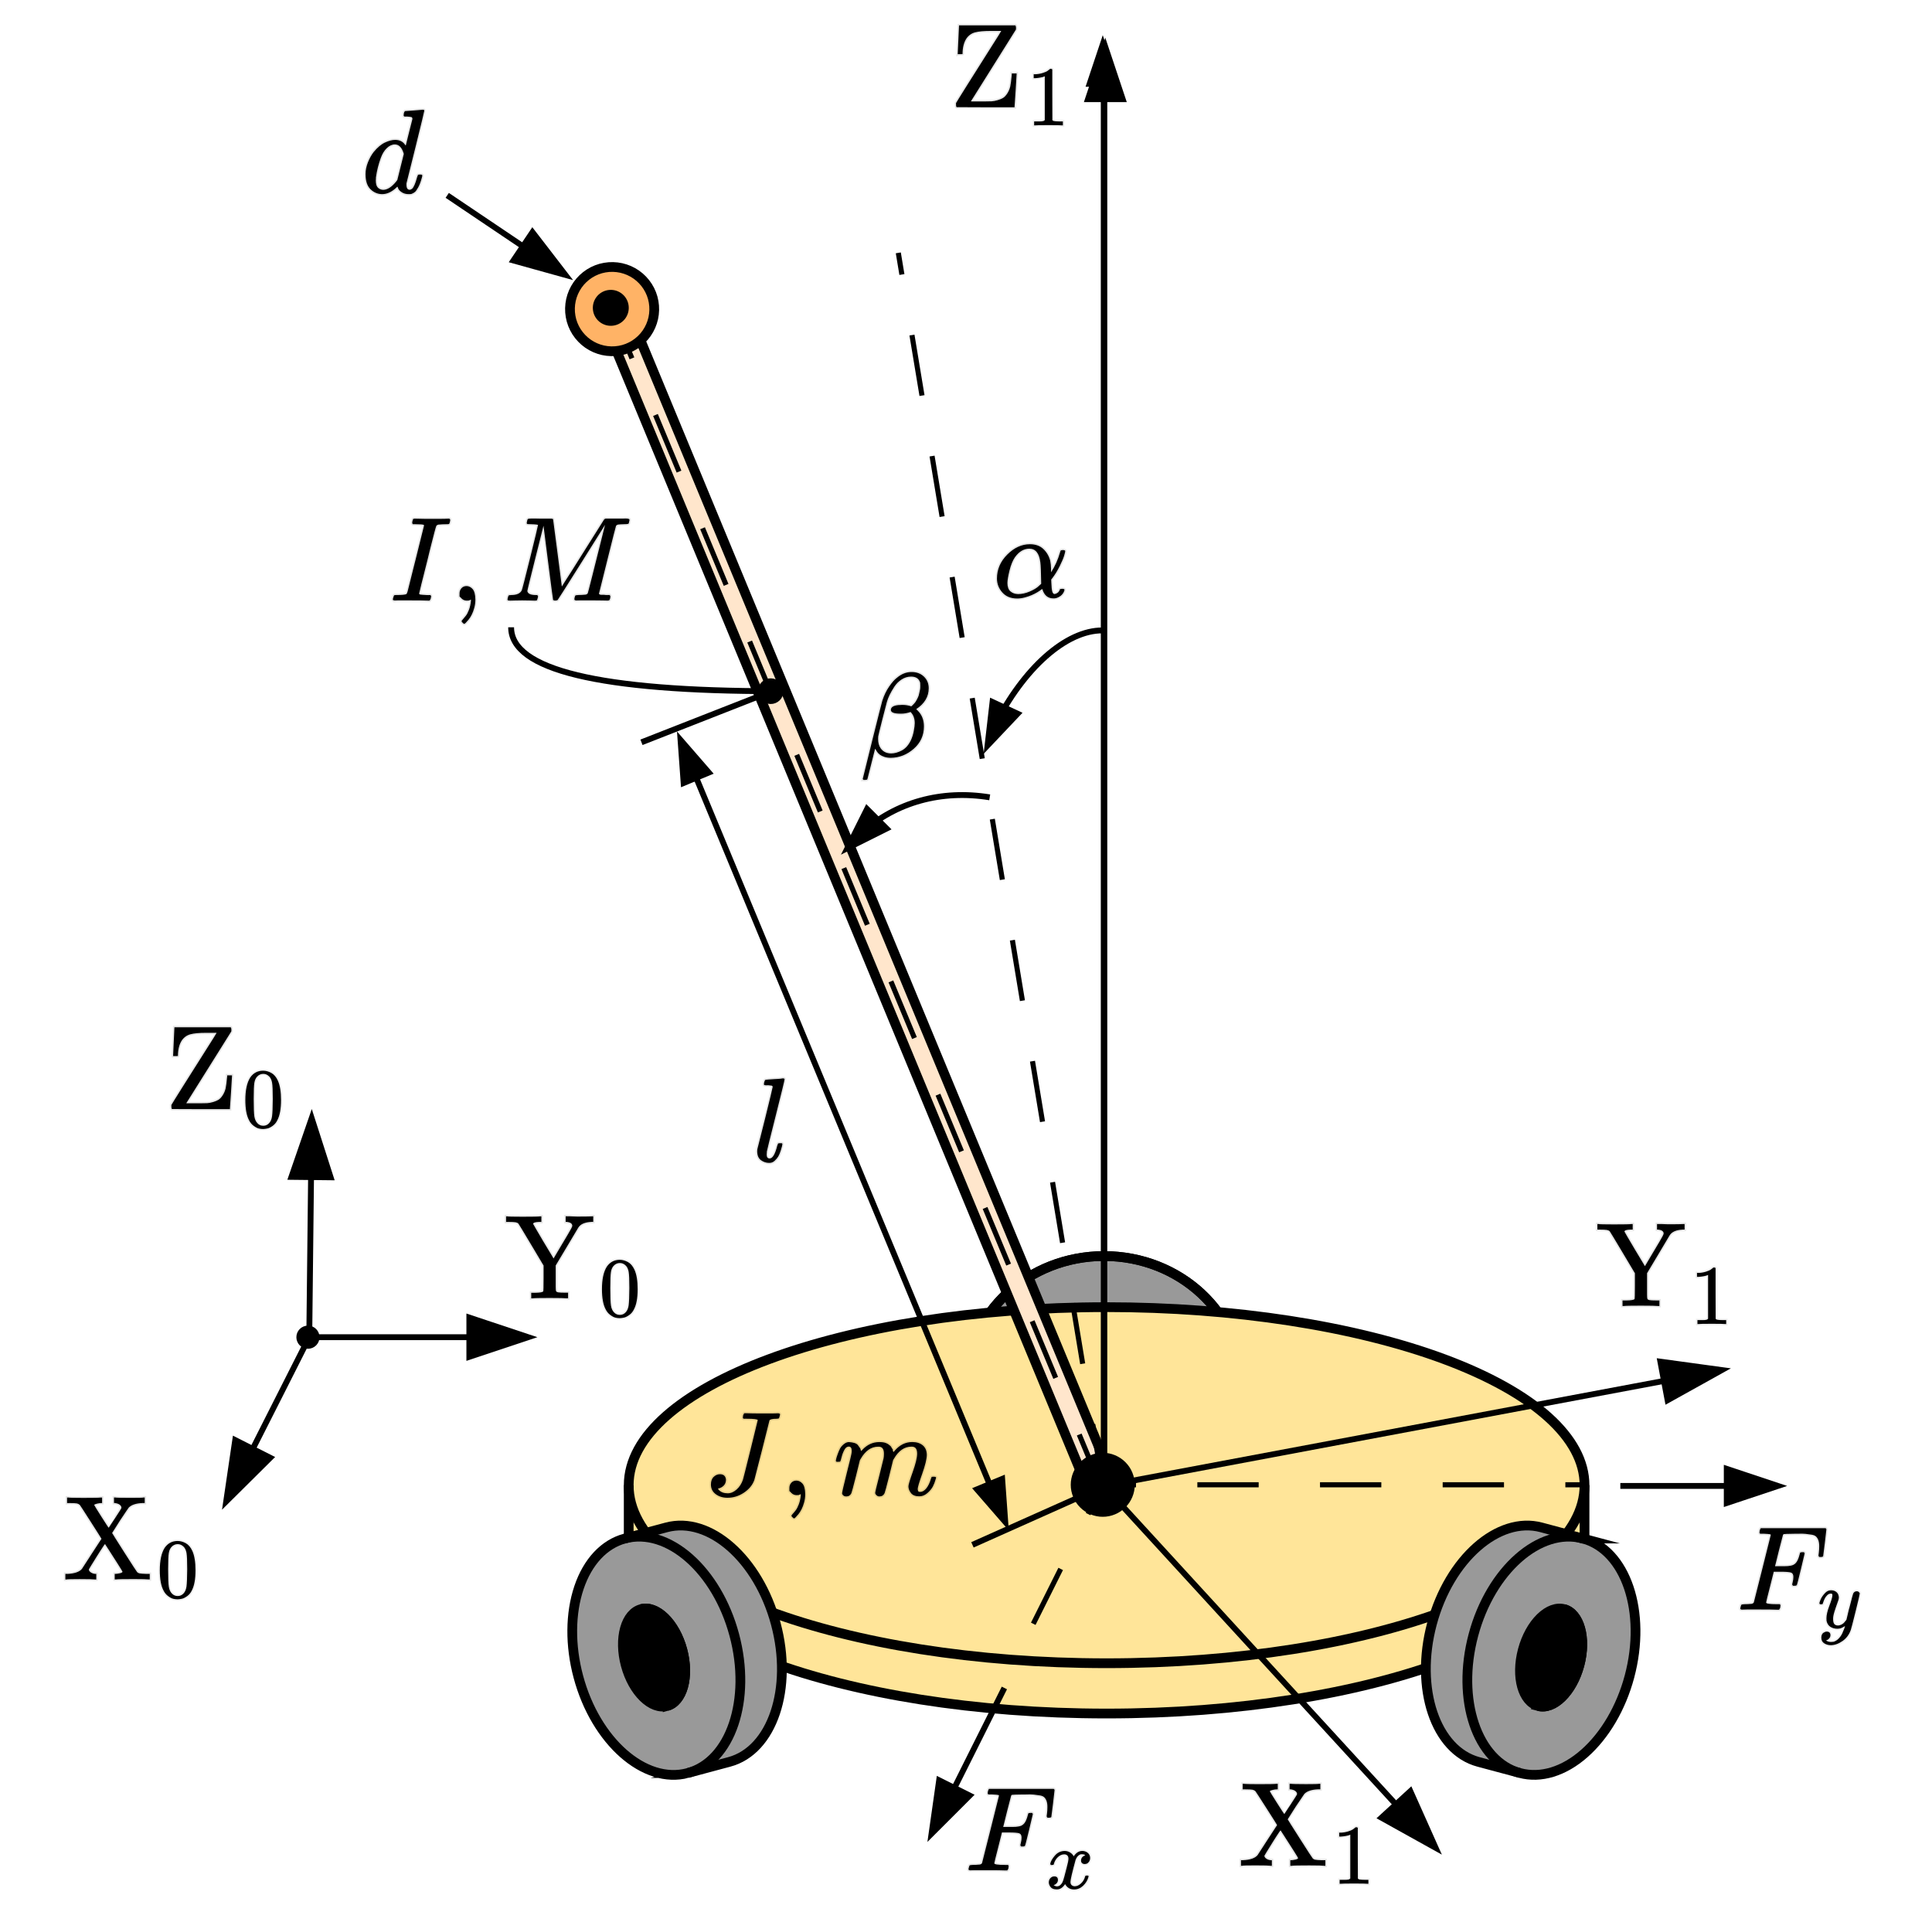 <?xml version="1.0" encoding="UTF-8"?>
<svg id="Layer_1" xmlns="http://www.w3.org/2000/svg" version="1.1" xmlns:xlink="http://www.w3.org/1999/xlink" viewBox="0 0 672 671.04">
  <!-- Generator: Adobe Illustrator 29.4.0, SVG Export Plug-In . SVG Version: 2.1.0 Build 152)  -->
  <defs>
    <style>
      .st0 {
        fill: #ffe6cc;
      }

      .st1 {
        opacity: .1;
      }

      .st1, .st2, .st3, .st4, .st5, .st6, .st7, .st8, .st9, .st10, .st11, .st12, .st13 {
        fill: none;
      }

      .st1, .st2, .st3, .st4, .st6, .st7, .st8, .st9, .st10, .st11, .st12, .st13 {
        stroke: #000;
      }

      .st2 {
        stroke-width: 3.39px;
      }

      .st2, .st6, .st8, .st9, .st11, .st12 {
        stroke-miterlimit: 10;
      }

      .st3, .st6 {
        stroke-width: 3.39px;
      }

      .st4 {
        opacity: .1;
      }

      .st14 {
        fill: #ffb366;
      }

      .st7 {
        opacity: .07;
      }

      .st15 {
        fill: #ffe599;
      }

      .st8 {
        stroke-width: 2.04px;
      }

      .st9 {
        stroke-width: 1.36px;
      }

      .st16 {
        fill: #999;
      }

      .st10, .st12 {
        stroke-width: 2.71px;
      }

      .st11 {
        stroke-width: 2.04px;
      }

      .st17 {
        clip-path: url(#clippath);
      }

      .st13 {
        stroke-width: 2.71px;
      }
    </style>
    <clipPath id="clippath">
      <rect class="st5" x="-71.21" y="-79.71" width="832.43" height="830.46"/>
    </clipPath>
  </defs>
  <g class="st17">
    <path class="st16" d="M431.8,481.31c0,24.54-21.39,44.45-47.78,44.45-12.68,0-24.83-4.68-33.79-13.01-8.96-8.34-13.99-19.65-13.99-31.43,0-24.54,21.39-44.45,47.78-44.45s47.78,19.9,47.78,44.45Z"/>
    <path class="st6" d="M431.8,481.31c0,24.54-21.39,44.45-47.78,44.45-12.68,0-24.83-4.68-33.79-13.01-8.96-8.34-13.99-19.65-13.99-31.43,0-24.54,21.39-44.45,47.78-44.45s47.78,19.9,47.78,44.45Z"/>
    <path class="st6" d="M336.24,481.31c0-24.54,21.39-44.45,47.78-44.45s47.78,19.9,47.78,44.45"/>
    <path class="st15" d="M218.68,516.57c0-34.21,74.42-61.93,166.23-61.93,44.09,0,86.37,6.52,117.54,18.13,31.18,11.62,48.69,27.37,48.69,43.8v17.48c0,34.21-74.42,61.93-166.23,61.93s-166.23-27.73-166.23-61.93v-17.48Z"/>
    <path class="st6" d="M218.68,516.57c0-34.21,74.42-61.93,166.23-61.93,44.09,0,86.37,6.52,117.54,18.13,31.18,11.62,48.69,27.37,48.69,43.8v17.48c0,34.21-74.42,61.93-166.23,61.93s-166.23-27.73-166.23-61.93v-17.48Z"/>
    <path class="st6" d="M551.14,516.57c0,34.2-74.42,61.92-166.23,61.92s-166.23-27.73-166.23-61.92"/>
    <line class="st11" x1="384.02" y1="516.86" x2="578.79" y2="480.29"/>
    <polygon points="598.88 476.52 580.04 487 577.52 473.6 598.88 476.52"/>
    <polygon class="st11" points="598.88 476.52 580.04 487 577.52 473.6 598.88 476.52"/>
    <path d="M576.75,454.24c-.58-.08-2.59-.13-6.01-.13s-5.34.04-5.92.13h-.46v-1.92h1.38c1.64-.03,2.57-.19,2.8-.5.08-.11.13-1.63.13-4.55v-4.42l-4.3-7.22c-2.89-4.84-4.38-7.3-4.46-7.38-.22-.22-.54-.38-.96-.46-.42-.08-1.25-.13-2.5-.13h-.83v-1.92h.38c.25.08,2.03.13,5.34.13,3.48,0,5.51-.04,6.09-.13h.46v1.92h-.75c-1.34.03-2.04.25-2.13.67,0,.06,1.18,2.09,3.55,6.09l3.59,5.97,3.17-5.34c.53-.89,1.14-1.92,1.84-3.09,1-1.67,1.5-2.64,1.5-2.92,0-.78-.64-1.24-1.92-1.38h-.38v-1.92h1.54c.33,0,.7.01,1.08.04.39.03.79.04,1.21.04h1.08c1.92,0,3.38-.03,4.38-.08h.29v1.92h-.63c-2.31.11-3.84.79-4.59,2.04-.03.03-1.36,2.27-4,6.72l-3.84,6.42v7.43c0,.81.04,1.31.13,1.5s.31.33.67.42c.42.08,1.28.13,2.59.13h.92v1.92h-.42Z"/>
    <path class="st1" d="M576.75,454.24c-.58-.08-2.59-.13-6.01-.13s-5.34.04-5.92.13h-.46v-1.92h1.38c1.64-.03,2.57-.19,2.8-.5.08-.11.13-1.63.13-4.55v-4.42l-4.3-7.22c-2.89-4.84-4.38-7.3-4.46-7.38-.22-.22-.54-.38-.96-.46-.42-.08-1.25-.13-2.5-.13h-.83v-1.92h.38c.25.08,2.03.13,5.34.13,3.48,0,5.51-.04,6.09-.13h.46v1.92h-.75c-1.34.03-2.04.25-2.13.67,0,.06,1.18,2.09,3.55,6.09l3.59,5.97,3.17-5.34c.53-.89,1.14-1.92,1.84-3.09,1-1.67,1.5-2.64,1.5-2.92,0-.78-.64-1.24-1.92-1.38h-.38v-1.92h1.54c.33,0,.7.01,1.08.04.39.03.79.04,1.21.04h1.08c1.92,0,3.38-.03,4.38-.08h.29v1.92h-.63c-2.31.11-3.84.79-4.59,2.04-.03.03-1.36,2.27-4,6.72l-3.84,6.42v7.43c0,.81.04,1.31.13,1.5s.31.33.67.42c.42.08,1.28.13,2.59.13h.92v1.92h-.42Z"/>
    <path d="M594.09,443.45l-.38.15c-.28.1-.67.2-1.18.29-.51.1-1.08.17-1.71.21h-.56v-1.36h.56c.92-.04,1.78-.19,2.57-.44.79-.26,1.34-.49,1.65-.71.31-.22.59-.43.83-.65.04-.06.16-.09.35-.09.18,0,.34.06.5.18v8.82l.03,8.85c.14.14.26.23.35.27.1.04.33.08.71.12.37.04.98.06,1.83.06h.77v1.36h-.32c-.41-.06-1.98-.09-4.69-.09s-4.22.03-4.63.09h-.35v-1.36h1.89c.31,0,.56,0,.74-.03.18-.02.33-.05.47-.09s.22-.06.24-.06.08-.05.18-.15c.1-.1.16-.14.18-.12v-15.25Z"/>
    <path class="st7" d="M594.09,443.45l-.38.15c-.28.1-.67.2-1.18.29-.51.1-1.08.17-1.71.21h-.56v-1.36h.56c.92-.04,1.78-.19,2.57-.44.79-.26,1.34-.49,1.65-.71.31-.22.59-.43.83-.65.04-.06.16-.09.35-.09.18,0,.34.06.5.18v8.82l.03,8.85c.14.14.26.23.35.27.1.04.33.08.71.12.37.04.98.06,1.83.06h.77v1.36h-.32c-.41-.06-1.98-.09-4.69-.09s-4.22.03-4.63.09h-.35v-1.36h1.89c.31,0,.56,0,.74-.03.18-.02.33-.05.47-.09s.22-.06.24-.06.08-.05.18-.15c.1-.1.16-.14.18-.12v-15.25Z"/>
    <path d="M441.95,648.92c-.5-.08-2.29-.13-5.38-.13-2.64,0-4.17.04-4.59.13h-.33v-1.92h.71c2.48-.11,4.16-.7,5.05-1.75.11-.17,1.27-1.95,3.46-5.34,2.2-3.39,3.31-5.1,3.34-5.13,0-.06-1.24-2.02-3.71-5.88-2.48-3.87-3.75-5.84-3.84-5.92-.28-.25-.61-.42-1-.5-.39-.08-1.25-.13-2.59-.13h-.83v-1.92h.38c.5.08,2.25.13,5.26.13,3.48,0,5.51-.04,6.09-.13h.46v1.92h-.21c-.47,0-1,.07-1.59.21-.58.14-.9.29-.96.46,0,.08.82,1.42,2.46,4,1.64,2.59,2.5,3.89,2.59,3.92.03,0,.76-1.11,2.21-3.34,1.45-2.22,2.17-3.37,2.17-3.42.03-.06.04-.14.04-.25,0-.33-.18-.65-.54-.96s-.93-.51-1.71-.63h-.33v-1.92h.38c.5.08,2.29.13,5.38.13,2.64,0,4.17-.04,4.59-.13h.33v1.92h-.71c-2.28.08-3.89.61-4.84,1.59-.08.08-1.1,1.59-3.05,4.51-1.84,2.86-2.75,4.31-2.75,4.34,0,.06,1.42,2.31,4.26,6.76,2.84,4.45,4.31,6.72,4.42,6.8.22.25.53.42.92.5s1.13.14,2.21.17h1.29v1.92h-.38c-.5-.08-2.25-.13-5.26-.13-3.48,0-5.51.04-6.09.13h-.46v-1.92h.25c.39,0,.89-.07,1.5-.21.61-.14.93-.32.96-.54,0-.08-.5-.92-1.5-2.5s-2.02-3.17-3.05-4.76l-1.54-2.38-.13.13c-.06.06-.15.18-.29.38-.14.19-.31.45-.5.75s-.46.71-.79,1.21c-.33.5-.7,1.07-1.08,1.71-1.86,2.98-2.81,4.52-2.84,4.63,0,.39.22.74.67,1.04.44.31.97.49,1.59.54h.33v1.92h-.42Z"/>
    <path class="st1" d="M441.95,648.92c-.5-.08-2.29-.13-5.38-.13-2.64,0-4.17.04-4.59.13h-.33v-1.92h.71c2.48-.11,4.16-.7,5.05-1.75.11-.17,1.27-1.95,3.46-5.34,2.2-3.39,3.31-5.1,3.34-5.13,0-.06-1.24-2.02-3.71-5.88-2.48-3.87-3.75-5.84-3.84-5.92-.28-.25-.61-.42-1-.5-.39-.08-1.25-.13-2.59-.13h-.83v-1.92h.38c.5.08,2.25.13,5.26.13,3.48,0,5.51-.04,6.09-.13h.46v1.92h-.21c-.47,0-1,.07-1.59.21-.58.14-.9.29-.96.46,0,.08.82,1.42,2.46,4,1.64,2.59,2.5,3.89,2.59,3.92.03,0,.76-1.11,2.21-3.34,1.45-2.22,2.17-3.37,2.17-3.42.03-.06.04-.14.04-.25,0-.33-.18-.65-.54-.96s-.93-.51-1.71-.63h-.33v-1.92h.38c.5.08,2.29.13,5.38.13,2.64,0,4.17-.04,4.59-.13h.33v1.92h-.71c-2.28.08-3.89.61-4.84,1.59-.08.08-1.1,1.59-3.05,4.51-1.84,2.86-2.75,4.31-2.75,4.34,0,.06,1.42,2.31,4.26,6.76,2.84,4.45,4.31,6.72,4.42,6.8.22.25.53.42.92.5s1.13.14,2.21.17h1.29v1.92h-.38c-.5-.08-2.25-.13-5.26-.13-3.48,0-5.51.04-6.09.13h-.46v-1.92h.25c.39,0,.89-.07,1.5-.21.61-.14.93-.32.96-.54,0-.08-.5-.92-1.5-2.5s-2.02-3.17-3.05-4.76l-1.54-2.38-.13.13c-.06.06-.15.18-.29.38-.14.19-.31.45-.5.75s-.46.71-.79,1.21c-.33.5-.7,1.07-1.08,1.71-1.86,2.98-2.81,4.52-2.84,4.63,0,.39.22.74.67,1.04.44.31.97.49,1.59.54h.33v1.92h-.42Z"/>
    <path d="M469.64,638.13l-.38.15c-.28.1-.67.2-1.18.29-.51.1-1.08.17-1.71.21h-.56v-1.36h.56c.92-.04,1.78-.19,2.57-.44.79-.26,1.34-.49,1.65-.71.31-.22.59-.43.83-.65.04-.06.16-.09.35-.09.18,0,.34.06.5.18v8.82l.03,8.85c.14.14.26.23.35.27.1.04.33.08.71.12.37.04.98.06,1.83.06h.77v1.36h-.32c-.41-.06-1.98-.09-4.69-.09s-4.22.03-4.63.09h-.35v-1.36h1.89c.31,0,.56,0,.74-.03.18-.02.33-.05.47-.09.14-.04.22-.06.24-.06s.08-.05.18-.15c.1-.1.16-.14.18-.12v-15.25Z"/>
    <path class="st7" d="M469.64,638.13l-.38.15c-.28.1-.67.2-1.18.29-.51.1-1.08.17-1.71.21h-.56v-1.36h.56c.92-.04,1.78-.19,2.57-.44.79-.26,1.34-.49,1.65-.71.31-.22.59-.43.83-.65.04-.06.16-.09.35-.09.18,0,.34.06.5.18v8.82l.03,8.85c.14.14.26.23.35.27.1.04.33.08.71.12.37.04.98.06,1.83.06h.77v1.36h-.32c-.41-.06-1.98-.09-4.69-.09s-4.22.03-4.63.09h-.35v-1.36h1.89c.31,0,.56,0,.74-.03.18-.02.33-.05.47-.09.14-.04.22-.06.24-.06s.08-.05.18-.15c.1-.1.16-.14.18-.12v-15.25Z"/>
    <path d="M333.12,18.85c0-.25.07-1.79.21-4.63.14-2.84.22-4.63.25-5.38h19.56c.17.17.25.43.25.79,0,.42-.01.64-.04.67-.06.08-2.67,4.25-7.84,12.51-5.17,8.26-7.77,12.4-7.8,12.43-.03.03.15.04.54.04h4.59c.86,0,1.57-.01,2.13-.04.56-.03,1.22-.15,2-.38.78-.22,1.42-.49,1.92-.79.5-.31.99-.82,1.46-1.54.47-.72.82-1.53,1.04-2.42.17-.75.35-2.14.54-4.17v-.38h1.67v.33c0,.06-.11,1.88-.33,5.46-.22,3.59-.35,5.46-.38,5.63v.33h-10.05l-10.05-.04-.13-.08c-.08-.14-.13-.39-.13-.75v-.58c.11-.22,1.47-2.42,4.09-6.59,2.61-4.17,5.21-8.29,7.8-12.35,2.59-4.06,3.87-6.12,3.84-6.17h-3.71c-2.34,0-4.13.17-5.38.5-1.25.33-2.27,1.06-3.04,2.17-.89,1.39-1.33,3.17-1.33,5.34,0,.06-.28.08-.83.08h-.83Z"/>
    <path class="st1" d="M333.12,18.85c0-.25.07-1.79.21-4.63.14-2.84.22-4.63.25-5.38h19.56c.17.17.25.43.25.79,0,.42-.01.64-.04.67-.06.08-2.67,4.25-7.84,12.51-5.17,8.26-7.77,12.4-7.8,12.43-.03.03.15.04.54.04h4.59c.86,0,1.57-.01,2.13-.04.56-.03,1.22-.15,2-.38.78-.22,1.42-.49,1.92-.79.5-.31.99-.82,1.46-1.54.47-.72.82-1.53,1.04-2.42.17-.75.35-2.14.54-4.17v-.38h1.67v.33c0,.06-.11,1.88-.33,5.46-.22,3.59-.35,5.46-.38,5.63v.33h-10.05l-10.05-.04-.13-.08c-.08-.14-.13-.39-.13-.75v-.58c.11-.22,1.47-2.42,4.09-6.59,2.61-4.17,5.21-8.29,7.8-12.35,2.59-4.06,3.87-6.12,3.84-6.17h-3.71c-2.34,0-4.13.17-5.38.5-1.25.33-2.27,1.06-3.04,2.17-.89,1.39-1.33,3.17-1.33,5.34,0,.06-.28.08-.83.08h-.83Z"/>
    <path d="M363.38,26.54l-.38.15c-.28.1-.67.2-1.18.29-.51.1-1.08.17-1.71.21h-.56v-1.36h.56c.92-.04,1.78-.19,2.57-.44.79-.26,1.34-.49,1.65-.71.31-.22.59-.43.83-.65.04-.06.16-.09.35-.09.18,0,.34.06.5.18v8.82l.03,8.85c.14.14.26.23.35.27.1.04.33.08.71.12.37.04.98.06,1.83.06h.77v1.36h-.32c-.41-.06-1.98-.09-4.69-.09s-4.22.03-4.63.09h-.35v-1.36h1.89c.31,0,.56,0,.74-.03s.33-.05.47-.09c.14-.04.22-.06.24-.06s.08-.05.18-.15.16-.14.18-.12v-15.25Z"/>
    <path class="st7" d="M363.38,26.54l-.38.15c-.28.1-.67.2-1.18.29-.51.1-1.08.17-1.71.21h-.56v-1.36h.56c.92-.04,1.78-.19,2.57-.44.79-.26,1.34-.49,1.65-.71.31-.22.59-.43.83-.65.04-.06.16-.09.35-.09.18,0,.34.06.5.18v8.82l.03,8.85c.14.14.26.23.35.27.1.04.33.08.71.12.37.04.98.06,1.83.06h.77v1.36h-.32c-.41-.06-1.98-.09-4.69-.09s-4.22.03-4.63.09h-.35v-1.36h1.89c.31,0,.56,0,.74-.03s.33-.05.47-.09c.14-.04.22-.06.24-.06s.08-.05.18-.15.16-.14.18-.12v-15.25Z"/>
    <path class="st8" d="M384.62,219.31c-12.44-.88-27.35,11.55-37.86,31.55"/>
    <path d="M354.03,206.64c1.36,0,2.72-.29,4.09-.88,1.36-.58,2.38-1.18,3.04-1.79l1-.92c-.06-3.98-.15-6.45-.29-7.42-.39-3.2-1.67-4.8-3.84-4.8-1.92,0-3.6,1.01-5.05,3.04-.75,1.11-1.36,2.61-1.83,4.5-.47,1.89-.72,3.34-.75,4.34,0,1.36.35,2.35,1.04,2.96.69.61,1.56.93,2.59.96ZM346.77,201.22c0-3.17,1.2-5.95,3.59-8.34,2.39-2.39,5.02-3.59,7.88-3.59,1.95,0,3.5.56,4.67,1.67,1.17,1.11,1.96,2.47,2.38,4.09.17.81.26,1.74.29,2.79v1.21c1.36-2.06,2.4-4.36,3.13-6.92.11-.39.19-.61.25-.67s.28-.1.67-.13c.58,0,.88.11.88.33,0,.25-.13.79-.38,1.63s-.75,2.02-1.5,3.54c-.75,1.53-1.6,2.92-2.54,4.17l-.46.58.04,1c.06,1.56.17,2.61.33,3.17.17.56.43.85.79.88.39-.06.75-.21,1.08-.46.33-.25.57-.57.71-.96.06-.19.13-.31.21-.33.08-.03.29-.06.63-.08.56,0,.83.11.83.33,0,.17-.08.43-.25.79-.33.67-.82,1.2-1.46,1.58-.64.39-1.25.6-1.83.63h-.29c-1.86,0-3.13-1-3.79-3l-.13-.29-.46.33c-.28.22-.7.5-1.25.83-.56.33-1.18.65-1.88.96-.7.31-1.5.58-2.42.83-.92.25-1.81.38-2.67.38-2.2,0-3.92-.69-5.17-2.09-1.25-1.39-1.88-3.02-1.88-4.88Z"/>
    <path class="st1" d="M354.03,206.64c1.36,0,2.72-.29,4.09-.88,1.36-.58,2.38-1.18,3.04-1.79l1-.92c-.06-3.98-.15-6.45-.29-7.42-.39-3.2-1.67-4.8-3.84-4.8-1.92,0-3.6,1.01-5.05,3.04-.75,1.11-1.36,2.61-1.83,4.5-.47,1.89-.72,3.34-.75,4.34,0,1.36.35,2.35,1.04,2.96.69.61,1.56.93,2.59.96ZM346.77,201.22c0-3.17,1.2-5.95,3.59-8.34,2.39-2.39,5.02-3.59,7.88-3.59,1.95,0,3.5.56,4.67,1.67,1.17,1.11,1.96,2.47,2.38,4.09.17.81.26,1.74.29,2.79v1.21c1.36-2.06,2.4-4.36,3.13-6.92.11-.39.19-.61.25-.67s.28-.1.67-.13c.58,0,.88.11.88.33,0,.25-.13.79-.38,1.63s-.75,2.02-1.5,3.54c-.75,1.53-1.6,2.92-2.54,4.17l-.46.58.04,1c.06,1.56.17,2.61.33,3.17.17.56.43.85.79.88.39-.06.75-.21,1.08-.46.33-.25.57-.57.71-.96.06-.19.13-.31.21-.33.08-.03.29-.06.63-.08.56,0,.83.11.83.33,0,.17-.08.43-.25.79-.33.67-.82,1.2-1.46,1.58-.64.39-1.25.6-1.83.63h-.29c-1.86,0-3.13-1-3.79-3l-.13-.29-.46.33c-.28.22-.7.5-1.25.83-.56.33-1.18.65-1.88.96-.7.31-1.5.58-2.42.83-.92.25-1.81.38-2.67.38-2.2,0-3.92-.69-5.17-2.09-1.25-1.39-1.88-3.02-1.88-4.88Z"/>
    <path d="M313.85,245.17c1.08,0,2.11.17,3.09.5l.21-.13c.11-.11.21-.21.29-.29s.22-.22.42-.42c.19-.19.36-.39.5-.58s.29-.44.46-.75c.17-.31.33-.64.5-1,.17-.36.29-.76.38-1.21.08-.44.19-.95.33-1.5.06-.25.08-.71.08-1.38,0-.5-.01-.82-.04-.96-.42-1.42-1.47-2.13-3.17-2.13-1.17,0-2.27.33-3.3,1-1.03.67-1.88,1.52-2.54,2.54-.67,1.03-1.21,1.97-1.63,2.84-.42.86-.74,1.68-.96,2.46-.14.44-.67,2.49-1.59,6.13-.92,3.64-1.39,5.59-1.42,5.84-.03.14-.04.43-.04.88,0,1.33.31,2.43.92,3.3.86,1.17,2.07,1.75,3.63,1.75,1.17,0,2.41-.35,3.71-1.04,1.31-.7,2.36-1.89,3.17-3.59.44-.95.78-2.02,1-3.21.22-1.2.33-2.1.33-2.71,0-1.61-.49-2.91-1.46-3.88-1.17.39-2.21.58-3.13.58h-.42c-2.2,0-3.3-.43-3.3-1.29,0-.19.04-.39.13-.58.39-.78,1.67-1.17,3.84-1.17ZM300.34,271.24c-.17-.17-.25-.28-.25-.33,0-.08,1.1-4.53,3.3-13.35,2.2-8.82,3.37-13.42,3.5-13.81.61-1.89,1.4-3.55,2.38-4.96.97-1.42,1.89-2.45,2.75-3.09,1.56-1.31,3.23-1.96,5.01-1.96h.08c1.72,0,3.14.53,4.25,1.59,1.11,1.06,1.67,2.41,1.67,4.05,0,2.92-1.45,5.34-4.34,7.26l.54.54c1.42,1.42,2.13,3.24,2.13,5.46,0,3.14-1.18,5.74-3.55,7.8-2.36,2.06-5.02,3.1-7.97,3.13-.83,0-1.59-.11-2.25-.33-.67-.22-1.2-.49-1.59-.79-.39-.31-.7-.63-.92-.96-.22-.33-.39-.6-.5-.79-.11-.19-.18-.28-.21-.25l-2.67,10.55c-.06.17-.33.25-.83.25h-.54Z"/>
    <path class="st1" d="M313.85,245.17c1.08,0,2.11.17,3.09.5l.21-.13c.11-.11.21-.21.29-.29s.22-.22.42-.42c.19-.19.36-.39.5-.58s.29-.44.46-.75c.17-.31.33-.64.5-1,.17-.36.29-.76.38-1.21.08-.44.19-.95.33-1.5.06-.25.08-.71.08-1.38,0-.5-.01-.82-.04-.96-.42-1.42-1.47-2.13-3.17-2.13-1.17,0-2.27.33-3.3,1-1.03.67-1.88,1.52-2.54,2.54-.67,1.03-1.21,1.97-1.63,2.84-.42.86-.74,1.68-.96,2.46-.14.44-.67,2.49-1.59,6.13-.92,3.64-1.39,5.59-1.42,5.84-.03.14-.04.43-.04.88,0,1.33.31,2.43.92,3.3.86,1.17,2.07,1.75,3.63,1.75,1.17,0,2.41-.35,3.71-1.04,1.31-.7,2.36-1.89,3.17-3.59.44-.95.78-2.02,1-3.21.22-1.2.33-2.1.33-2.71,0-1.61-.49-2.91-1.46-3.88-1.17.39-2.21.58-3.13.58h-.42c-2.2,0-3.3-.43-3.3-1.29,0-.19.04-.39.13-.58.39-.78,1.67-1.17,3.84-1.17ZM300.34,271.24c-.17-.17-.25-.28-.25-.33,0-.08,1.1-4.53,3.3-13.35,2.2-8.82,3.37-13.42,3.5-13.81.61-1.89,1.4-3.55,2.38-4.96.97-1.42,1.89-2.45,2.75-3.09,1.56-1.31,3.23-1.96,5.01-1.96h.08c1.72,0,3.14.53,4.25,1.59,1.11,1.06,1.67,2.41,1.67,4.05,0,2.92-1.45,5.34-4.34,7.26l.54.54c1.42,1.42,2.13,3.24,2.13,5.46,0,3.14-1.18,5.74-3.55,7.8-2.36,2.06-5.02,3.1-7.97,3.13-.83,0-1.59-.11-2.25-.33-.67-.22-1.2-.49-1.59-.79-.39-.31-.7-.63-.92-.96-.22-.33-.39-.6-.5-.79-.11-.19-.18-.28-.21-.25l-2.67,10.55c-.06.17-.33.25-.83.25h-.54Z"/>
    <line class="st11" x1="107.56" y1="465.98" x2="108.19" y2="409.4"/>
    <polygon points="108.41 388.95 115 409.48 101.37 409.33 108.41 388.95"/>
    <polygon class="st11" points="108.41 388.95 115 409.48 101.37 409.33 108.41 388.95"/>
    <line class="st11" x1="106.67" y1="465.09" x2="163.25" y2="465.09"/>
    <polygon points="183.7 465.09 163.25 471.91 163.25 458.27 183.7 465.09"/>
    <polygon class="st11" points="183.7 465.09 163.25 471.91 163.25 458.27 183.7 465.09"/>
    <path d="M60.21,367.31c0-.25.07-1.79.21-4.63.14-2.84.22-4.63.25-5.38h19.56c.17.17.25.43.25.79,0,.42-.01.64-.04.67-.06.08-2.67,4.25-7.84,12.51-5.17,8.26-7.77,12.4-7.8,12.43-.03.03.15.04.54.04h4.59c.86,0,1.57-.01,2.13-.04.56-.03,1.22-.15,2-.38.78-.22,1.42-.49,1.92-.79.5-.31.99-.82,1.46-1.54s.82-1.53,1.04-2.42c.17-.75.35-2.14.54-4.17v-.38h1.67v.33c0,.06-.11,1.88-.33,5.46-.22,3.59-.35,5.46-.38,5.63v.33h-10.05l-10.05-.04-.13-.08c-.08-.14-.13-.39-.13-.75v-.58c.11-.22,1.47-2.42,4.09-6.59,2.61-4.17,5.21-8.29,7.8-12.34,2.59-4.06,3.86-6.12,3.84-6.17h-3.71c-2.34,0-4.13.17-5.38.5-1.25.33-2.27,1.06-3.04,2.17-.89,1.39-1.33,3.17-1.33,5.34,0,.06-.28.08-.83.08h-.83Z"/>
    <path class="st1" d="M60.21,367.31c0-.25.07-1.79.21-4.63.14-2.84.22-4.63.25-5.38h19.56c.17.17.25.43.25.79,0,.42-.01.64-.04.67-.06.08-2.67,4.25-7.84,12.51-5.17,8.26-7.77,12.4-7.8,12.43-.03.03.15.04.54.04h4.59c.86,0,1.57-.01,2.13-.04.56-.03,1.22-.15,2-.38.78-.22,1.42-.49,1.92-.79.5-.31.99-.82,1.46-1.54s.82-1.53,1.04-2.42c.17-.75.35-2.14.54-4.17v-.38h1.67v.33c0,.06-.11,1.88-.33,5.46-.22,3.59-.35,5.46-.38,5.63v.33h-10.05l-10.05-.04-.13-.08c-.08-.14-.13-.39-.13-.75v-.58c.11-.22,1.47-2.42,4.09-6.59,2.61-4.17,5.21-8.29,7.8-12.34,2.59-4.06,3.86-6.12,3.84-6.17h-3.71c-2.34,0-4.13.17-5.38.5-1.25.33-2.27,1.06-3.04,2.17-.89,1.39-1.33,3.17-1.33,5.34,0,.06-.28.08-.83.08h-.83Z"/>
    <path d="M93.66,374.44c-.59-.63-1.29-.94-2.09-.94s-1.53.31-2.12.94c-.49.51-.82,1.22-.97,2.12-.16.9-.24,2.79-.24,5.66,0,3.11.08,5.15.24,6.13.16.98.51,1.76,1.06,2.33.55.59,1.23.88,2.03.88s1.45-.29,2.01-.88c.57-.59.92-1.42,1.06-2.48.14-1.06.22-3.06.24-5.99,0-2.85-.08-4.73-.24-5.63-.16-.9-.48-1.62-.97-2.15ZM87.02,374.79c1.1-1.59,2.6-2.39,4.51-2.39.94,0,1.89.26,2.83.77.94.51,1.71,1.42,2.3,2.71.73,1.63,1.09,3.87,1.09,6.72,0,3.05-.42,5.38-1.27,6.99-.39.83-.93,1.48-1.62,1.98-.69.49-1.29.8-1.8.91s-1.01.19-1.5.21c-.51,0-1.02-.06-1.53-.18-.51-.12-1.11-.43-1.8-.94-.69-.51-1.23-1.17-1.62-1.98-.85-1.61-1.27-3.94-1.27-6.99,0-3.42.56-6.02,1.68-7.81Z"/>
    <path class="st7" d="M93.66,374.44c-.59-.63-1.29-.94-2.09-.94s-1.53.31-2.12.94c-.49.51-.82,1.22-.97,2.12-.16.9-.24,2.79-.24,5.66,0,3.11.08,5.15.24,6.13.16.98.51,1.76,1.06,2.33.55.59,1.23.88,2.03.88s1.45-.29,2.01-.88c.57-.59.92-1.42,1.06-2.48.14-1.06.22-3.06.24-5.99,0-2.85-.08-4.73-.24-5.63-.16-.9-.48-1.62-.97-2.15ZM87.02,374.79c1.1-1.59,2.6-2.39,4.51-2.39.94,0,1.89.26,2.83.77.94.51,1.71,1.42,2.3,2.71.73,1.63,1.09,3.87,1.09,6.72,0,3.05-.42,5.38-1.27,6.99-.39.83-.93,1.48-1.62,1.98-.69.49-1.29.8-1.8.91s-1.01.19-1.5.21c-.51,0-1.02-.06-1.53-.18-.51-.12-1.11-.43-1.8-.94-.69-.51-1.23-1.17-1.62-1.98-.85-1.61-1.27-3.94-1.27-6.99,0-3.42.56-6.02,1.68-7.81Z"/>
    <path d="M197.17,451.57c-.58-.08-2.59-.13-6.01-.13s-5.34.04-5.92.13h-.46v-1.92h1.38c1.64-.03,2.57-.19,2.79-.5.08-.11.13-1.63.13-4.55v-4.42l-4.3-7.22c-2.89-4.84-4.38-7.3-4.46-7.38-.22-.22-.54-.38-.96-.46-.42-.08-1.25-.13-2.5-.13h-.83v-1.92h.38c.25.08,2.03.13,5.34.13,3.48,0,5.51-.04,6.09-.13h.46v1.92h-.75c-1.33.03-2.04.25-2.13.67,0,.06,1.18,2.09,3.54,6.09l3.59,5.96,3.17-5.34c.53-.89,1.14-1.92,1.84-3.09,1-1.67,1.5-2.64,1.5-2.92,0-.78-.64-1.24-1.92-1.38h-.38v-1.92h1.54c.33,0,.7.01,1.08.04.39.03.79.04,1.21.04h1.08c1.92,0,3.38-.03,4.38-.08h.29v1.92h-.63c-2.31.11-3.84.79-4.59,2.04-.03.03-1.36,2.27-4,6.71l-3.84,6.42v7.42c0,.81.04,1.31.13,1.5.08.19.31.33.67.42.42.08,1.28.13,2.59.13h.92v1.92h-.42Z"/>
    <path class="st1" d="M197.17,451.57c-.58-.08-2.59-.13-6.01-.13s-5.34.04-5.92.13h-.46v-1.92h1.38c1.64-.03,2.57-.19,2.79-.5.08-.11.13-1.63.13-4.55v-4.42l-4.3-7.22c-2.89-4.84-4.38-7.3-4.46-7.38-.22-.22-.54-.38-.96-.46-.42-.08-1.25-.13-2.5-.13h-.83v-1.92h.38c.25.08,2.03.13,5.34.13,3.48,0,5.51-.04,6.09-.13h.46v1.92h-.75c-1.33.03-2.04.25-2.13.67,0,.06,1.18,2.09,3.54,6.09l3.59,5.96,3.17-5.34c.53-.89,1.14-1.92,1.84-3.09,1-1.67,1.5-2.64,1.5-2.92,0-.78-.64-1.24-1.92-1.38h-.38v-1.92h1.54c.33,0,.7.01,1.08.04.39.03.79.04,1.21.04h1.08c1.92,0,3.38-.03,4.38-.08h.29v1.92h-.63c-2.31.11-3.84.79-4.59,2.04-.03.03-1.36,2.27-4,6.71l-3.84,6.42v7.42c0,.81.04,1.31.13,1.5.08.19.31.33.67.42.42.08,1.28.13,2.59.13h.92v1.92h-.42Z"/>
    <path d="M217.69,440.22c-.59-.63-1.29-.94-2.09-.94s-1.53.31-2.12.94c-.49.51-.82,1.22-.97,2.12-.16.9-.24,2.79-.24,5.66,0,3.11.08,5.15.24,6.13.16.98.51,1.76,1.06,2.33.55.59,1.23.88,2.03.88s1.45-.29,2.01-.88c.57-.59.92-1.42,1.06-2.48.14-1.06.22-3.06.24-5.99,0-2.85-.08-4.73-.24-5.63-.16-.9-.48-1.62-.97-2.15ZM211.06,440.57c1.1-1.59,2.6-2.39,4.51-2.39.94,0,1.89.26,2.83.77.94.51,1.71,1.42,2.3,2.71.73,1.63,1.09,3.87,1.09,6.72,0,3.05-.42,5.38-1.27,6.99-.39.83-.93,1.48-1.62,1.98-.69.49-1.29.8-1.8.91s-1.01.19-1.5.21c-.51,0-1.02-.06-1.53-.18-.51-.12-1.11-.43-1.8-.94-.69-.51-1.23-1.17-1.62-1.98-.85-1.61-1.27-3.94-1.27-6.99,0-3.42.56-6.02,1.68-7.81Z"/>
    <path class="st7" d="M217.69,440.22c-.59-.63-1.29-.94-2.09-.94s-1.53.31-2.12.94c-.49.51-.82,1.22-.97,2.12-.16.9-.24,2.79-.24,5.66,0,3.11.08,5.15.24,6.13.16.98.51,1.76,1.06,2.33.55.59,1.23.88,2.03.88s1.45-.29,2.01-.88c.57-.59.92-1.42,1.06-2.48.14-1.06.22-3.06.24-5.99,0-2.85-.08-4.73-.24-5.63-.16-.9-.48-1.62-.97-2.15ZM211.06,440.57c1.1-1.59,2.6-2.39,4.51-2.39.94,0,1.89.26,2.83.77.94.51,1.71,1.42,2.3,2.71.73,1.63,1.09,3.87,1.09,6.72,0,3.05-.42,5.38-1.27,6.99-.39.83-.93,1.48-1.62,1.98-.69.49-1.29.8-1.8.91s-1.01.19-1.5.21c-.51,0-1.02-.06-1.53-.18-.51-.12-1.11-.43-1.8-.94-.69-.51-1.23-1.17-1.62-1.98-.85-1.61-1.27-3.94-1.27-6.99,0-3.42.56-6.02,1.68-7.81Z"/>
    <path d="M109.78,465.09c0,.35-.07.69-.2,1.02-.14.33-.33.62-.58.87-.25.25-.54.44-.87.58-.33.14-.67.2-1.02.2-.35,0-.69-.07-1.02-.2-.33-.14-.62-.33-.87-.58-.25-.25-.44-.54-.58-.87-.14-.33-.2-.67-.2-1.02,0-.35.07-.69.2-1.02.14-.33.33-.62.58-.87.25-.25.54-.44.87-.58.33-.14.67-.2,1.02-.2s.69.07,1.02.2c.33.14.62.33.87.58.25.25.44.54.58.87.14.33.2.67.2,1.02Z"/>
    <path class="st13" d="M109.78,465.09c0,.35-.07.69-.2,1.02-.14.33-.33.62-.58.87-.25.25-.54.44-.87.58-.33.14-.67.2-1.02.2-.35,0-.69-.07-1.02-.2-.33-.14-.62-.33-.87-.58-.25-.25-.44-.54-.58-.87-.14-.33-.2-.67-.2-1.02,0-.35.07-.69.2-1.02.14-.33.33-.62.58-.87.25-.25.54-.44.87-.58.33-.14.67-.2,1.02-.2s.69.07,1.02.2c.33.14.62.33.87.58.25.25.44.54.58.87.14.33.2.67.2,1.02Z"/>
    <path d="M263.56,493.95c0-.33-1.29-.5-3.88-.5h-1.04c-.17-.14-.25-.25-.25-.33s.03-.35.08-.79c.11-.36.25-.63.42-.79h.71c1.14.06,3.17.08,6.09.08h2.92c.75,0,1.26-.01,1.54-.04.28-.03.47-.03.58,0,.39,0,.58.14.58.42,0,.06-.04.25-.13.58-.11.44-.21.7-.29.75-.08.06-.35.1-.79.13-1.45,0-2.27.19-2.46.58-.11.36-.97,3.79-2.59,10.3-1.75,6.89-2.64,10.36-2.67,10.38-.61,1.75-1.81,3.22-3.59,4.42-1.78,1.2-3.7,1.79-5.75,1.79-1.61,0-2.97-.42-4.09-1.25-1.11-.83-1.67-1.95-1.67-3.34,0-1.17.32-2.06.96-2.67.64-.61,1.36-.92,2.17-.92,1.25,0,1.95.61,2.09,1.83,0,.89-.25,1.58-.75,2.09s-1.07.83-1.71,1c-.22.06-.33.1-.33.13s.1.15.29.38c.72.81,1.77,1.21,3.13,1.21,1.06,0,2.08-.44,3.09-1.33,1-.89,1.74-2.04,2.21-3.46.11-.33.99-3.81,2.63-10.43,1.64-6.62,2.47-10.02,2.5-10.22Z"/>
    <path class="st1" d="M263.56,493.95c0-.33-1.29-.5-3.88-.5h-1.04c-.17-.14-.25-.25-.25-.33s.03-.35.08-.79c.11-.36.25-.63.42-.79h.71c1.14.06,3.17.08,6.09.08h2.92c.75,0,1.26-.01,1.54-.04.28-.03.47-.03.58,0,.39,0,.58.14.58.42,0,.06-.04.25-.13.58-.11.44-.21.7-.29.75-.08.06-.35.1-.79.13-1.45,0-2.27.19-2.46.58-.11.36-.97,3.79-2.59,10.3-1.75,6.89-2.64,10.36-2.67,10.38-.61,1.75-1.81,3.22-3.59,4.42-1.78,1.2-3.7,1.79-5.75,1.79-1.61,0-2.97-.42-4.09-1.25-1.11-.83-1.67-1.95-1.67-3.34,0-1.17.32-2.06.96-2.67.64-.61,1.36-.92,2.17-.92,1.25,0,1.95.61,2.09,1.83,0,.89-.25,1.58-.75,2.09s-1.07.83-1.71,1c-.22.06-.33.1-.33.13s.1.15.29.38c.72.81,1.77,1.21,3.13,1.21,1.06,0,2.08-.44,3.09-1.33,1-.89,1.74-2.04,2.21-3.46.11-.33.99-3.81,2.63-10.43,1.64-6.62,2.47-10.02,2.5-10.22Z"/>
    <path d="M274.57,518.55v-1.04c0-.69.22-1.29.67-1.79s1.04-.75,1.79-.75,1.47.35,2.09,1.04c.61.69.93,1.92.96,3.67,0,.97-.13,1.92-.38,2.84-.25.92-.54,1.71-.88,2.38s-.7,1.24-1.08,1.71c-.39.47-.72.85-1,1.13-.28.28-.46.4-.54.38-.11,0-.29-.13-.54-.38s-.38-.43-.38-.54.15-.33.46-.67c.31-.33.65-.75,1.04-1.25.39-.5.75-1.2,1.08-2.09.33-.89.56-1.9.67-3.04v-.5l-.04.04c-.06.03-.13.06-.21.08-.08.03-.17.07-.25.13-.08.06-.21.08-.38.08s-.33.01-.5.04c-.75,0-1.36-.24-1.83-.71l-.75-.75Z"/>
    <path class="st1" d="M274.57,518.55v-1.04c0-.69.22-1.29.67-1.79s1.04-.75,1.79-.75,1.47.35,2.09,1.04c.61.69.93,1.92.96,3.67,0,.97-.13,1.92-.38,2.84-.25.92-.54,1.71-.88,2.38s-.7,1.24-1.08,1.71c-.39.47-.72.85-1,1.13-.28.28-.46.4-.54.38-.11,0-.29-.13-.54-.38s-.38-.43-.38-.54.15-.33.46-.67c.31-.33.65-.75,1.04-1.25.39-.5.75-1.2,1.08-2.09.33-.89.56-1.9.67-3.04v-.5l-.04.04c-.06.03-.13.06-.21.08-.08.03-.17.07-.25.13-.08.06-.21.08-.38.08s-.33.01-.5.04c-.75,0-1.36-.24-1.83-.71l-.75-.75Z"/>
    <path d="M290.73,508.04c.03-.17.07-.39.13-.67.06-.28.22-.81.5-1.58.28-.78.56-1.43.83-1.96.28-.53.72-1.04,1.33-1.54.61-.5,1.22-.74,1.83-.71s1.21.13,1.79.29c.58.17,1,.42,1.25.75.25.33.47.64.67.92.19.28.31.54.33.79l.08.29c0,.06.01.08.04.08l.46-.46c1.67-1.78,3.63-2.67,5.88-2.67.47,0,.9.03,1.29.08.39.06.75.15,1.08.29.33.14.6.28.79.42.19.14.4.31.63.5.22.19.36.38.42.54.06.17.17.35.33.54.17.19.22.36.17.5-.06.14-.01.26.13.38.14.11.17.21.08.29l.33-.42c1.75-2.09,3.82-3.13,6.21-3.13,1.5,0,2.71.38,3.63,1.13.92.75,1.39,1.85,1.42,3.29,0,1.42-.53,3.61-1.58,6.59-1.06,2.97-1.58,4.75-1.58,5.34.03.39.1.65.21.79.11.14.32.21.63.21.78,0,1.5-.42,2.17-1.25.67-.83,1.21-1.97,1.63-3.42.08-.31.17-.49.25-.54.08-.06.31-.08.67-.08.56,0,.83.11.83.33,0,.03-.06.24-.17.63-.22.81-.53,1.6-.92,2.38-.39.78-1.03,1.56-1.92,2.34-.89.78-1.85,1.15-2.88,1.13-1.31,0-2.25-.38-2.84-1.13-.58-.75-.88-1.53-.88-2.34,0-.53.5-2.2,1.5-5,1-2.81,1.52-4.92,1.54-6.34,0-1.64-.61-2.46-1.83-2.46h-.21c-2.39,0-4.41,1.4-6.05,4.21l-.29.5-1.38,5.59c-.92,3.64-1.45,5.6-1.58,5.88-.36.75-.96,1.13-1.79,1.13-.36,0-.65-.1-.88-.29s-.38-.36-.46-.5c-.08-.14-.13-.28-.13-.42,0-.31.47-2.29,1.42-5.96l1.5-6.09c.08-.42.13-.95.13-1.58,0-1.64-.61-2.46-1.83-2.46h-.21c-2.39,0-4.41,1.4-6.05,4.21l-.29.5-1.38,5.59c-.92,3.64-1.45,5.6-1.58,5.88-.36.75-.96,1.13-1.79,1.13-.36,0-.65-.08-.88-.25s-.38-.33-.46-.5c-.08-.17-.11-.31-.08-.42,0-.36.53-2.64,1.58-6.84,1.08-4.28,1.63-6.52,1.63-6.71.08-.42.13-.79.13-1.13,0-1-.35-1.5-1.04-1.5-.61,0-1.13.39-1.54,1.17-.42.78-.74,1.63-.96,2.54-.22.92-.39,1.42-.5,1.5-.06.06-.28.08-.67.08h-.58c-.17-.17-.25-.29-.25-.38Z"/>
    <path class="st1" d="M290.73,508.04c.03-.17.07-.39.13-.67.06-.28.22-.81.5-1.58.28-.78.56-1.43.83-1.96.28-.53.72-1.04,1.33-1.54.61-.5,1.22-.74,1.83-.71s1.21.13,1.79.29c.58.17,1,.42,1.25.75.25.33.47.64.67.92.19.28.31.54.33.79l.08.29c0,.06.01.08.04.08l.46-.46c1.67-1.78,3.63-2.67,5.88-2.67.47,0,.9.03,1.29.08.39.06.75.15,1.08.29.33.14.6.28.79.42.19.14.4.31.63.5.22.19.36.38.42.54.06.17.17.35.33.54.17.19.22.36.17.5-.06.14-.01.26.13.38.14.11.17.21.08.29l.33-.42c1.75-2.09,3.82-3.13,6.21-3.13,1.5,0,2.71.38,3.63,1.13.92.75,1.39,1.85,1.42,3.29,0,1.42-.53,3.61-1.58,6.59-1.06,2.97-1.58,4.75-1.58,5.34.03.39.1.65.21.79.11.14.32.21.63.21.78,0,1.5-.42,2.17-1.25.67-.83,1.21-1.97,1.63-3.42.08-.31.17-.49.25-.54.08-.06.31-.08.67-.08.56,0,.83.11.83.33,0,.03-.06.24-.17.63-.22.81-.53,1.6-.92,2.38-.39.78-1.03,1.56-1.92,2.34-.89.78-1.85,1.15-2.88,1.13-1.31,0-2.25-.38-2.84-1.13-.58-.75-.88-1.53-.88-2.34,0-.53.5-2.2,1.5-5,1-2.81,1.52-4.92,1.54-6.34,0-1.64-.61-2.46-1.83-2.46h-.21c-2.39,0-4.41,1.4-6.05,4.21l-.29.5-1.38,5.59c-.92,3.64-1.45,5.6-1.58,5.88-.36.75-.96,1.13-1.79,1.13-.36,0-.65-.1-.88-.29s-.38-.36-.46-.5c-.08-.14-.13-.28-.13-.42,0-.31.47-2.29,1.42-5.96l1.5-6.09c.08-.42.13-.95.13-1.58,0-1.64-.61-2.46-1.83-2.46h-.21c-2.39,0-4.41,1.4-6.05,4.21l-.29.5-1.38,5.59c-.92,3.64-1.45,5.6-1.58,5.88-.36.75-.96,1.13-1.79,1.13-.36,0-.65-.08-.88-.25s-.38-.33-.46-.5c-.08-.17-.11-.31-.08-.42,0-.36.53-2.64,1.58-6.84,1.08-4.28,1.63-6.52,1.63-6.71.08-.42.13-.79.13-1.13,0-1-.35-1.5-1.04-1.5-.61,0-1.13.39-1.54,1.17-.42.78-.74,1.63-.96,2.54-.22.92-.39,1.42-.5,1.5-.06.06-.28.08-.67.08h-.58c-.17-.17-.25-.29-.25-.38Z"/>
    <path d="M266.66,401.55c0,.92.35,1.38,1.04,1.38,1.03,0,1.9-1.46,2.63-4.38.17-.56.31-.85.42-.88.06-.03.19-.04.42-.04h.67c.08,0,.15.03.21.08.06.06.08.15.08.29-.03.17-.07.39-.13.67-.06.28-.21.81-.46,1.58-.25.78-.53,1.43-.83,1.96-.31.53-.74,1.04-1.29,1.54s-1.19.74-1.92.71c-1,0-1.93-.31-2.79-.92s-1.31-1.64-1.33-3.08c0-.33.01-.57.04-.71l2.71-10.75c1.75-7.08,2.63-10.74,2.63-10.96,0-.08-.01-.15-.04-.21-.03-.06-.08-.11-.17-.17-.08-.06-.15-.08-.21-.08s-.17-.01-.33-.04c-.17-.03-.28-.04-.33-.04s-.18-.01-.38-.04c-.19-.03-.33-.03-.42,0h-.54c-.08,0-.19-.01-.33-.04-.14-.03-.22-.07-.25-.13-.03-.06-.04-.14-.04-.25,0-.06.03-.25.08-.58.14-.53.29-.82.46-.88.17-.06,1.17-.14,3-.25.42-.03.89-.06,1.42-.08.53-.03.94-.07,1.25-.13.31-.06.46-.07.46-.04.33,0,.5.11.5.33,0,.31-1.01,4.47-3.04,12.5-2.03,8.03-3.07,12.24-3.13,12.63v.33c0,.17-.01.31-.04.42v.25Z"/>
    <path class="st4" d="M266.66,401.55c0,.92.35,1.38,1.04,1.38,1.03,0,1.9-1.46,2.63-4.38.17-.56.31-.85.42-.88.06-.03.19-.04.42-.04h.67c.08,0,.15.03.21.08.06.06.08.15.08.29-.03.17-.07.39-.13.67-.06.28-.21.81-.46,1.58-.25.78-.53,1.43-.83,1.96-.31.53-.74,1.04-1.29,1.54s-1.19.74-1.92.71c-1,0-1.93-.31-2.79-.92s-1.31-1.64-1.33-3.08c0-.33.01-.57.04-.71l2.71-10.75c1.75-7.08,2.63-10.74,2.63-10.96,0-.08-.01-.15-.04-.21-.03-.06-.08-.11-.17-.17-.08-.06-.15-.08-.21-.08s-.17-.01-.33-.04c-.17-.03-.28-.04-.33-.04s-.18-.01-.38-.04c-.19-.03-.33-.03-.42,0h-.54c-.08,0-.19-.01-.33-.04-.14-.03-.22-.07-.25-.13-.03-.06-.04-.14-.04-.25,0-.06.03-.25.08-.58.14-.53.29-.82.46-.88.17-.06,1.17-.14,3-.25.42-.03.89-.06,1.42-.08.53-.03.94-.07,1.25-.13.31-.06.46-.07.46-.04.33,0,.5.11.5.33,0,.31-1.01,4.47-3.04,12.5-2.03,8.03-3.07,12.24-3.13,12.63v.33c0,.17-.01.31-.04.42v.25Z"/>
    <path d="M606.03,559.85c-.47,0-.71-.14-.71-.42,0-.06.04-.25.13-.58.11-.44.22-.7.33-.75s.43-.1.96-.13c.75,0,1.58-.04,2.5-.13.39-.08.65-.25.79-.5.06-.14,1.04-4.05,2.96-11.72,1.92-7.67,2.89-11.57,2.92-11.68,0-.19-.06-.29-.17-.29-.22-.08-.96-.15-2.21-.21h-1.29c-.17-.17-.25-.28-.25-.33s.03-.29.08-.71c.11-.47.25-.76.42-.88h22.48c.19.11.29.26.29.46,0,.14-.18,1.7-.54,4.67-.36,2.97-.56,4.5-.58,4.59-.06.19-.33.29-.83.29h-.5c-.19-.14-.29-.32-.29-.54,0-.03.04-.36.13-1,.08-.64.13-1.38.13-2.21s-.1-1.52-.29-2.04c-.19-.53-.46-.96-.79-1.29-.33-.33-.85-.56-1.54-.67-.7-.11-1.4-.21-2.13-.29-.72-.08-1.72-.1-3-.04h-.96c-2.28.03-3.49.07-3.63.13-.14.06-.24.17-.29.33-.03.03-.5,1.85-1.42,5.46l-1.33,5.38h3.25c.56,0,.95-.01,1.17-.04.22-.03.53-.07.92-.13.39-.06.72-.15,1-.29.28-.14.51-.31.71-.5.36-.33.67-.79.92-1.38.25-.58.43-1.11.54-1.58.11-.47.18-.72.21-.75.08-.14.35-.21.79-.21h.5c.19.14.29.28.29.42,0,.08-.43,1.9-1.29,5.46s-1.33,5.39-1.42,5.5c-.06.19-.33.29-.83.29h-.5c-.19-.17-.29-.33-.29-.5,0-.08.07-.39.21-.92.14-.53.21-1.08.21-1.67,0-.81-.28-1.31-.83-1.5-.56-.19-1.79-.29-3.71-.29h-2.29l-1.33,5.3c-.89,3.45-1.33,5.25-1.33,5.42,0,.39,1.24.58,3.71.58h1.04c.17.17.25.26.25.29s-.03.31-.08.83c-.11.36-.25.63-.42.79h-.71c-1.14-.06-3.24-.08-6.3-.08h-4.13c-.95,0-1.47.01-1.58.04Z"/>
    <path class="st1" d="M606.03,559.85c-.47,0-.71-.14-.71-.42,0-.06.04-.25.13-.58.11-.44.22-.7.33-.75s.43-.1.96-.13c.75,0,1.58-.04,2.5-.13.39-.08.65-.25.79-.5.06-.14,1.04-4.05,2.96-11.72,1.92-7.67,2.89-11.57,2.92-11.68,0-.19-.06-.29-.17-.29-.22-.08-.96-.15-2.21-.21h-1.29c-.17-.17-.25-.28-.25-.33s.03-.29.08-.71c.11-.47.25-.76.42-.88h22.48c.19.11.29.26.29.46,0,.14-.18,1.7-.54,4.67-.36,2.97-.56,4.5-.58,4.59-.06.19-.33.29-.83.29h-.5c-.19-.14-.29-.32-.29-.54,0-.03.04-.36.13-1,.08-.64.13-1.38.13-2.21s-.1-1.52-.29-2.04c-.19-.53-.46-.96-.79-1.29-.33-.33-.85-.56-1.54-.67-.7-.11-1.4-.21-2.13-.29-.72-.08-1.72-.1-3-.04h-.96c-2.28.03-3.49.07-3.63.13-.14.06-.24.17-.29.33-.03.03-.5,1.85-1.42,5.46l-1.33,5.38h3.25c.56,0,.95-.01,1.17-.04.22-.03.53-.07.92-.13.39-.06.72-.15,1-.29.28-.14.51-.31.71-.5.36-.33.67-.79.92-1.38.25-.58.43-1.11.54-1.58.11-.47.18-.72.21-.75.08-.14.35-.21.79-.21h.5c.19.14.29.28.29.42,0,.08-.43,1.9-1.29,5.46s-1.33,5.39-1.42,5.5c-.06.19-.33.29-.83.29h-.5c-.19-.17-.29-.33-.29-.5,0-.08.07-.39.21-.92.14-.53.21-1.08.21-1.67,0-.81-.28-1.31-.83-1.5-.56-.19-1.79-.29-3.71-.29h-2.29l-1.33,5.3c-.89,3.45-1.33,5.25-1.33,5.42,0,.39,1.24.58,3.71.58h1.04c.17.17.25.26.25.29s-.03.31-.08.83c-.11.36-.25.63-.42.79h-.71c-1.14-.06-3.24-.08-6.3-.08h-4.13c-.95,0-1.47.01-1.58.04Z"/>
    <path d="M632.84,557.69c0-.28.15-.75.44-1.42.29-.67.77-1.37,1.42-2.09.65-.73,1.38-1.08,2.18-1.06.81,0,1.45.23,1.95.68.49.45.75,1.08.77,1.89-.04.37-.07.58-.09.62,0,.06-.16.51-.47,1.36-.31.85-.64,1.8-.97,2.86-.33,1.06-.49,1.91-.47,2.54,0,.85.14,1.43.41,1.77s.69.51,1.24.53c.45,0,.87-.11,1.27-.32s.7-.44.91-.68c.22-.24.48-.56.8-.97,0-.02.05-.22.15-.59.1-.37.24-.95.41-1.74s.36-1.51.56-2.18c.75-2.95,1.16-4.49,1.24-4.63.26-.53.68-.8,1.27-.8.26,0,.46.07.62.21.16.14.27.26.32.35.06.1.08.19.06.27,0,.26-.48,2.32-1.44,6.19-.96,3.87-1.51,5.99-1.65,6.37-.55,1.63-1.5,2.93-2.86,3.89s-2.71,1.45-4.07,1.47c-.88,0-1.66-.22-2.33-.65s-1-1.08-1-1.95c0-.43.07-.8.21-1.09.14-.29.32-.51.56-.65s.43-.24.59-.29c.16-.06.32-.09.5-.09.86,0,1.3.41,1.3,1.24,0,.39-.12.74-.35,1.03s-.46.49-.68.59c-.22.1-.34.15-.38.15l-.09.03c.04.1.23.22.56.35.33.14.67.21,1,.21h.24c.33,0,.59-.02.77-.06.65-.18,1.25-.55,1.8-1.12s.97-1.18,1.27-1.83c.29-.65.52-1.2.68-1.65.16-.45.24-.75.24-.88l-.18.12c-.12.08-.3.19-.56.32s-.51.26-.77.35c-.39.1-.78.15-1.15.15-.9,0-1.7-.22-2.39-.65-.69-.43-1.14-1.13-1.36-2.09-.02-.14-.03-.44-.03-.91,0-1.12.34-2.58,1.03-4.39.69-1.81,1.03-2.96,1.03-3.45v-.41c0-.06-.04-.13-.12-.21-.08-.08-.19-.12-.32-.12h-.12c-.45,0-.86.19-1.24.56s-.67.78-.88,1.21c-.22.43-.38.85-.5,1.24-.12.39-.2.61-.24.65-.04.04-.2.06-.47.06h-.41c-.12-.12-.18-.21-.18-.27Z"/>
    <path class="st7" d="M632.84,557.69c0-.28.15-.75.44-1.42.29-.67.77-1.37,1.42-2.09.65-.73,1.38-1.08,2.18-1.06.81,0,1.45.23,1.95.68.49.45.75,1.08.77,1.89-.04.37-.07.58-.09.62,0,.06-.16.51-.47,1.36-.31.85-.64,1.8-.97,2.86-.33,1.06-.49,1.91-.47,2.54,0,.85.14,1.43.41,1.77s.69.51,1.24.53c.45,0,.87-.11,1.27-.32s.7-.44.91-.68c.22-.24.48-.56.8-.97,0-.02.05-.22.15-.59.1-.37.24-.95.41-1.74s.36-1.51.56-2.18c.75-2.95,1.16-4.49,1.24-4.63.26-.53.68-.8,1.27-.8.26,0,.46.07.62.21.16.14.27.26.32.35.06.1.08.19.06.27,0,.26-.48,2.32-1.44,6.19-.96,3.87-1.51,5.99-1.65,6.37-.55,1.63-1.5,2.93-2.86,3.89s-2.71,1.45-4.07,1.47c-.88,0-1.66-.22-2.33-.65s-1-1.08-1-1.95c0-.43.07-.8.21-1.09.14-.29.32-.51.56-.65s.43-.24.59-.29c.16-.06.32-.09.5-.09.86,0,1.3.41,1.3,1.24,0,.39-.12.74-.35,1.03s-.46.49-.68.59c-.22.1-.34.15-.38.15l-.09.03c.04.1.23.22.56.35.33.14.67.21,1,.21h.24c.33,0,.59-.02.77-.06.65-.18,1.25-.55,1.8-1.12s.97-1.18,1.27-1.83c.29-.65.52-1.2.68-1.65.16-.45.24-.75.24-.88l-.18.12c-.12.08-.3.19-.56.32s-.51.26-.77.35c-.39.1-.78.15-1.15.15-.9,0-1.7-.22-2.39-.65-.69-.43-1.14-1.13-1.36-2.09-.02-.14-.03-.44-.03-.91,0-1.12.34-2.58,1.03-4.39.69-1.81,1.03-2.96,1.03-3.45v-.41c0-.06-.04-.13-.12-.21-.08-.08-.19-.12-.32-.12h-.12c-.45,0-.86.19-1.24.56s-.67.78-.88,1.21c-.22.43-.38.85-.5,1.24-.12.39-.2.61-.24.65-.04.04-.2.06-.47.06h-.41c-.12-.12-.18-.21-.18-.27Z"/>
    <line class="st11" x1="349.35" y1="587.09" x2="331.96" y2="621.86"/>
    <polygon points="324.02 637.76 326.66 619.21 337.27 624.51 324.02 637.76"/>
    <polygon class="st11" points="324.02 637.76 326.66 619.21 337.27 624.51 324.02 637.76"/>
    <path d="M337.58,650.52c-.47,0-.71-.14-.71-.42,0-.06.04-.25.13-.58.11-.44.22-.69.33-.75.11-.06.43-.1.96-.13.75,0,1.58-.04,2.5-.13.39-.08.65-.25.79-.5.06-.14,1.04-4.04,2.96-11.72,1.92-7.67,2.89-11.56,2.92-11.67,0-.19-.06-.29-.17-.29-.22-.08-.96-.15-2.21-.21h-1.29c-.17-.17-.25-.28-.25-.33s.03-.29.08-.71c.11-.47.25-.76.42-.88h22.47c.19.11.29.26.29.46,0,.14-.18,1.7-.54,4.67-.36,2.97-.56,4.5-.58,4.59-.06.19-.33.29-.83.29h-.5c-.19-.14-.29-.32-.29-.54,0-.03.04-.36.13-1,.08-.64.13-1.38.13-2.21s-.1-1.51-.29-2.04c-.19-.53-.46-.96-.79-1.29s-.85-.56-1.54-.67-1.4-.21-2.13-.29c-.72-.08-1.72-.1-3-.04h-.96c-2.28.03-3.49.07-3.63.13-.14.06-.24.17-.29.33-.03.03-.5,1.85-1.42,5.46l-1.33,5.38h3.25c.56,0,.95-.01,1.17-.04.22-.03.53-.07.92-.13.39-.06.72-.15,1-.29.28-.14.51-.31.71-.5.36-.33.67-.79.92-1.38.25-.58.43-1.11.54-1.58s.18-.72.21-.75c.08-.14.35-.21.79-.21h.5c.19.14.29.28.29.42,0,.08-.43,1.9-1.29,5.46-.86,3.56-1.33,5.39-1.42,5.5-.06.19-.33.29-.83.29h-.5c-.19-.17-.29-.33-.29-.5,0-.08.07-.39.21-.92.14-.53.21-1.08.21-1.67,0-.81-.28-1.31-.83-1.5-.56-.19-1.79-.29-3.71-.29h-2.29l-1.33,5.3c-.89,3.45-1.33,5.25-1.33,5.42,0,.39,1.24.58,3.71.58h1.04c.17.17.25.26.25.29s-.03.31-.08.83c-.11.36-.25.63-.42.79h-.71c-1.14-.06-3.24-.08-6.3-.08h-4.13c-.95,0-1.47.01-1.58.04Z"/>
    <path class="st1" d="M337.58,650.52c-.47,0-.71-.14-.71-.42,0-.06.04-.25.13-.58.11-.44.22-.69.33-.75.11-.06.43-.1.96-.13.75,0,1.58-.04,2.5-.13.39-.08.65-.25.79-.5.06-.14,1.04-4.04,2.96-11.72,1.92-7.67,2.89-11.56,2.92-11.67,0-.19-.06-.29-.17-.29-.22-.08-.96-.15-2.21-.21h-1.29c-.17-.17-.25-.28-.25-.33s.03-.29.08-.71c.11-.47.25-.76.42-.88h22.47c.19.11.29.26.29.46,0,.14-.18,1.7-.54,4.67-.36,2.97-.56,4.5-.58,4.59-.06.19-.33.29-.83.29h-.5c-.19-.14-.29-.32-.29-.54,0-.03.04-.36.13-1,.08-.64.13-1.38.13-2.21s-.1-1.51-.29-2.04c-.19-.53-.46-.96-.79-1.29s-.85-.56-1.54-.67-1.4-.21-2.13-.29c-.72-.08-1.72-.1-3-.04h-.96c-2.28.03-3.49.07-3.63.13-.14.06-.24.17-.29.33-.03.03-.5,1.85-1.42,5.46l-1.33,5.38h3.25c.56,0,.95-.01,1.17-.04.22-.03.53-.07.92-.13.39-.06.72-.15,1-.29.28-.14.51-.31.71-.5.36-.33.67-.79.92-1.38.25-.58.43-1.11.54-1.58s.18-.72.21-.75c.08-.14.35-.21.79-.21h.5c.19.14.29.28.29.42,0,.08-.43,1.9-1.29,5.46-.86,3.56-1.33,5.39-1.42,5.5-.06.19-.33.29-.83.29h-.5c-.19-.17-.29-.33-.29-.5,0-.08.07-.39.21-.92.14-.53.21-1.08.21-1.67,0-.81-.28-1.31-.83-1.5-.56-.19-1.79-.29-3.71-.29h-2.29l-1.33,5.3c-.89,3.45-1.33,5.25-1.33,5.42,0,.39,1.24.58,3.71.58h1.04c.17.17.25.26.25.29s-.03.31-.08.83c-.11.36-.25.63-.42.79h-.71c-1.14-.06-3.24-.08-6.3-.08h-4.13c-.95,0-1.47.01-1.58.04Z"/>
    <path d="M365.3,648.29c.14-.83.67-1.78,1.59-2.86.92-1.08,2.06-1.63,3.42-1.65.69,0,1.32.18,1.89.53.57.35.99.8,1.27,1.33.83-1.24,1.82-1.86,2.98-1.86.73,0,1.36.22,1.89.65.53.43.81,1.01.83,1.74,0,.57-.14,1.03-.41,1.39s-.54.57-.8.65-.48.12-.68.12c-.37,0-.68-.11-.91-.32-.24-.22-.35-.5-.35-.85,0-.9.49-1.52,1.47-1.86-.22-.26-.61-.38-1.18-.38-.26,0-.44.02-.56.06-.75.31-1.3.96-1.65,1.95-1.18,4.34-1.77,6.88-1.77,7.61,0,.55.16.94.47,1.18.31.24.66.35,1.03.35.73,0,1.44-.32,2.15-.97.71-.65,1.19-1.44,1.44-2.39.06-.2.12-.3.18-.32.06-.02.22-.04.47-.06h.12c.29,0,.44.08.44.24,0,.02-.02.13-.06.32-.31,1.12-.92,2.11-1.83,2.98-.9.86-1.96,1.3-3.15,1.3-1.38,0-2.42-.62-3.12-1.86-.81,1.22-1.73,1.83-2.77,1.83h-.18c-.96,0-1.65-.26-2.06-.77-.41-.51-.63-1.05-.65-1.62,0-.63.19-1.14.56-1.53.37-.39.82-.59,1.33-.59.85,0,1.27.41,1.27,1.24,0,.39-.12.74-.35,1.03-.24.29-.46.49-.68.59-.22.1-.34.15-.38.15l-.09.03s.06.06.18.12c.12.06.28.13.47.21.2.08.38.11.56.09.71,0,1.32-.44,1.83-1.33.18-.31.4-.98.68-2s.55-2.08.83-3.18c.28-1.1.43-1.75.47-1.95.1-.53.15-.91.15-1.15,0-.55-.15-.94-.44-1.18-.29-.24-.63-.35-1-.35-.79,0-1.52.31-2.21.94-.69.63-1.17,1.43-1.44,2.42-.04.18-.09.28-.15.29-.06.02-.22.04-.47.06h-.41c-.12-.12-.18-.23-.18-.32Z"/>
    <path class="st7" d="M365.3,648.29c.14-.83.67-1.78,1.59-2.86.92-1.08,2.06-1.63,3.42-1.65.69,0,1.32.18,1.89.53.57.35.99.8,1.27,1.33.83-1.24,1.82-1.86,2.98-1.86.73,0,1.36.22,1.89.65.53.43.81,1.01.83,1.74,0,.57-.14,1.03-.41,1.39s-.54.57-.8.65-.48.12-.68.12c-.37,0-.68-.11-.91-.32-.24-.22-.35-.5-.35-.85,0-.9.49-1.52,1.47-1.86-.22-.26-.61-.38-1.18-.38-.26,0-.44.02-.56.06-.75.31-1.3.96-1.65,1.95-1.18,4.34-1.77,6.88-1.77,7.61,0,.55.16.94.47,1.18.31.24.66.35,1.03.35.73,0,1.44-.32,2.15-.97.71-.65,1.19-1.44,1.44-2.39.06-.2.12-.3.18-.32.06-.02.22-.04.47-.06h.12c.29,0,.44.08.44.24,0,.02-.02.13-.06.32-.31,1.12-.92,2.11-1.83,2.98-.9.86-1.96,1.3-3.15,1.3-1.38,0-2.42-.62-3.12-1.86-.81,1.22-1.73,1.83-2.77,1.83h-.18c-.96,0-1.65-.26-2.06-.77-.41-.51-.63-1.05-.65-1.62,0-.63.19-1.14.56-1.53.37-.39.82-.59,1.33-.59.85,0,1.27.41,1.27,1.24,0,.39-.12.74-.35,1.03-.24.29-.46.49-.68.59-.22.1-.34.15-.38.15l-.09.03s.06.06.18.12c.12.06.28.13.47.21.2.08.38.11.56.09.71,0,1.32-.44,1.83-1.33.18-.31.4-.98.68-2s.55-2.08.83-3.18c.28-1.1.43-1.75.47-1.95.1-.53.15-.91.15-1.15,0-.55-.15-.94-.44-1.18-.29-.24-.63-.35-1-.35-.79,0-1.52.31-2.21.94-.69.63-1.17,1.43-1.44,2.42-.04.18-.09.28-.15.29-.06.02-.22.04-.47.06h-.41c-.12-.12-.18-.23-.18-.32Z"/>
    <path d="M140.46,53.52c-.64-2.2-1.68-3.29-3.13-3.29-.97,0-1.9.43-2.79,1.29-.89.86-1.58,1.99-2.08,3.38-.81,2.2-1.38,4.48-1.71,6.84v.46c0,.22-.01.39-.04.5,0,1.25.25,2.11.75,2.59.5.47,1.1.72,1.79.75,1.5,0,3.04-1,4.63-3l.33-.46,2.25-9.05ZM141.04,38.63s1.03-.07,3-.21,2.99-.22,3.04-.25c.33,0,.5.11.5.33,0,.19-1.01,4.39-3.04,12.59-2.03,8.2-3.07,12.38-3.13,12.55-.06.17-.07.38-.04.63,0,1.17.39,1.75,1.17,1.75.25-.03.53-.15.83-.38.58-.56,1.15-1.89,1.71-4,.17-.56.31-.85.42-.88.06-.03.19-.04.42-.04h.33c.42,0,.63.11.63.33,0,.14-.04.36-.13.67-.36,1.39-.78,2.52-1.25,3.38-.47.86-.86,1.42-1.17,1.67-.31.25-.69.47-1.17.67-.22.06-.56.08-1,.08-.95,0-1.74-.21-2.38-.63-.64-.42-1.06-.85-1.25-1.29l-.25-.63s-.08-.01-.17.04l-.17.17c-1.64,1.56-3.31,2.34-5,2.34-1.53,0-2.88-.56-4.04-1.67-1.17-1.11-1.75-2.88-1.75-5.3,0-1.33.28-2.7.83-4.09.56-1.39,1.22-2.59,2-3.59,1.31-1.58,2.61-2.68,3.92-3.29,1.31-.61,2.49-.92,3.54-.92,1.56,0,2.72.58,3.5,1.75.14.17.21.22.21.17.03-.11.4-1.63,1.13-4.54.72-2.92,1.11-4.46,1.17-4.63,0-.36-.1-.58-.29-.67-.19-.08-.74-.15-1.63-.21h-.88c-.17-.17-.25-.28-.25-.33s.03-.32.08-.79c.14-.53.32-.79.54-.79Z"/>
    <path class="st1" d="M140.46,53.52c-.64-2.2-1.68-3.29-3.13-3.29-.97,0-1.9.43-2.79,1.29-.89.86-1.58,1.99-2.08,3.38-.81,2.2-1.38,4.48-1.71,6.84v.46c0,.22-.01.39-.04.5,0,1.25.25,2.11.75,2.59.5.47,1.1.72,1.79.75,1.5,0,3.04-1,4.63-3l.33-.46,2.25-9.05ZM141.04,38.63s1.03-.07,3-.21,2.99-.22,3.04-.25c.33,0,.5.11.5.33,0,.19-1.01,4.39-3.04,12.59-2.03,8.2-3.07,12.38-3.13,12.55-.06.17-.07.38-.04.63,0,1.17.39,1.75,1.17,1.75.25-.03.53-.15.83-.38.58-.56,1.15-1.89,1.71-4,.17-.56.31-.85.42-.88.06-.03.19-.04.42-.04h.33c.42,0,.63.11.63.33,0,.14-.04.36-.13.67-.36,1.39-.78,2.52-1.25,3.38-.47.86-.86,1.42-1.17,1.67-.31.25-.69.47-1.17.67-.22.06-.56.08-1,.08-.95,0-1.74-.21-2.38-.63-.64-.42-1.06-.85-1.25-1.29l-.25-.63s-.08-.01-.17.04l-.17.17c-1.64,1.56-3.31,2.34-5,2.34-1.53,0-2.88-.56-4.04-1.67-1.17-1.11-1.75-2.88-1.75-5.3,0-1.33.28-2.7.83-4.09.56-1.39,1.22-2.59,2-3.59,1.31-1.58,2.61-2.68,3.92-3.29,1.31-.61,2.49-.92,3.54-.92,1.56,0,2.72.58,3.5,1.75.14.17.21.22.21.17.03-.11.4-1.63,1.13-4.54.72-2.92,1.11-4.46,1.17-4.63,0-.36-.1-.58-.29-.67-.19-.08-.74-.15-1.63-.21h-.88c-.17-.17-.25-.28-.25-.33s.03-.32.08-.79c.14-.53.32-.79.54-.79Z"/>
    <polygon points="344.38 242.65 342.13 262.2 355.66 247.91 344.38 242.65"/>
    <path class="st0" d="M386.5,513.61c.67,1.62-.67,3.7-3,4.67-1.11.46-2.31.6-3.33.38-1.02-.22-1.77-.78-2.09-1.56L210.11,111.58c-.67-1.62.67-3.7,2.99-4.67,2.33-.97,4.75-.44,5.42,1.18l167.97,405.51Z"/>
    <path class="st2" d="M386.5,513.61c.67,1.62-.67,3.7-3,4.67-1.11.46-2.31.6-3.33.38s-1.77-.78-2.09-1.56L210.11,111.58c-.67-1.62.67-3.7,2.99-4.67,2.33-.97,4.75-.44,5.42,1.18l167.97,405.51Z"/>
    <path class="st2" d="M378.08,517.09c-.32-.77-.19-1.7.38-2.57.56-.88,1.51-1.63,2.62-2.09,2.33-.97,4.76-.43,5.42,1.18"/>
    <path d="M393.35,516.42c0,.64-.06,1.28-.19,1.91-.13.63-.31,1.24-.56,1.83s-.55,1.16-.9,1.69c-.36.53-.76,1.03-1.22,1.48-.45.45-.95.86-1.48,1.22-.53.36-1.1.66-1.69.9-.59.25-1.2.43-1.83.56-.63.13-1.27.19-1.91.19s-1.28-.06-1.91-.19c-.63-.13-1.24-.31-1.83-.56-.59-.25-1.16-.55-1.69-.9-.53-.36-1.03-.76-1.48-1.22-.45-.45-.86-.95-1.22-1.48-.36-.53-.66-1.1-.9-1.69-.25-.59-.43-1.2-.56-1.83-.13-.63-.19-1.27-.19-1.91,0-.64.06-1.28.19-1.91.13-.63.31-1.24.56-1.83.25-.59.55-1.16.9-1.69.36-.53.76-1.03,1.22-1.48.45-.45.95-.86,1.48-1.22.53-.36,1.1-.66,1.69-.9.59-.25,1.2-.43,1.83-.56.63-.13,1.27-.19,1.91-.19s1.28.06,1.91.19c.63.13,1.24.31,1.83.56.59.25,1.16.55,1.69.9.53.36,1.03.76,1.48,1.22.45.45.86.95,1.22,1.48.36.53.66,1.1.9,1.69.25.59.43,1.2.56,1.83.13.63.19,1.27.19,1.91Z"/>
    <path class="st13" d="M393.35,516.42c0,.64-.06,1.28-.19,1.91-.13.63-.31,1.24-.56,1.83s-.55,1.16-.9,1.69c-.36.53-.76,1.03-1.22,1.48-.45.45-.95.86-1.48,1.22-.53.36-1.1.66-1.69.9-.59.25-1.2.43-1.83.56-.63.13-1.27.19-1.91.19s-1.28-.06-1.91-.19c-.63-.13-1.24-.31-1.83-.56-.59-.25-1.16-.55-1.69-.9-.53-.36-1.03-.76-1.48-1.22-.45-.45-.86-.95-1.22-1.48-.36-.53-.66-1.1-.9-1.69-.25-.59-.43-1.2-.56-1.83-.13-.63-.19-1.27-.19-1.91,0-.64.06-1.28.19-1.91.13-.63.31-1.24.56-1.83.25-.59.55-1.16.9-1.69.36-.53.76-1.03,1.22-1.48.45-.45.95-.86,1.48-1.22.53-.36,1.1-.66,1.69-.9.59-.25,1.2-.43,1.83-.56.63-.13,1.27-.19,1.91-.19s1.28.06,1.91.19c.63.13,1.24.31,1.83.56.59.25,1.16.55,1.69.9.53.36,1.03.76,1.48,1.22.45.45.86.95,1.22,1.48.36.53.66,1.1.9,1.69.25.59.43,1.2.56,1.83.13.63.19,1.27.19,1.91Z"/>
    <path class="st14" d="M227.34,104.96c.17.95.24,1.9.22,2.87-.02.96-.14,1.91-.34,2.85-.21.94-.51,1.85-.89,2.73s-.86,1.72-1.41,2.51c-.55.79-1.18,1.52-1.87,2.18-.7.67-1.45,1.26-2.26,1.78-.81.52-1.67.95-2.56,1.3-.9.35-1.82.61-2.77.77-.95.17-1.9.24-2.87.22-.96-.02-1.91-.14-2.85-.34-.94-.21-1.85-.51-2.73-.89-.88-.39-1.72-.86-2.51-1.41-.79-.55-1.52-1.18-2.18-1.87-.67-.7-1.26-1.45-1.78-2.26-.52-.81-.95-1.67-1.3-2.56-.35-.9-.61-1.82-.77-2.77-.17-.95-.24-1.9-.22-2.87.02-.96.14-1.91.34-2.85.21-.94.51-1.85.89-2.73.39-.88.86-1.72,1.41-2.51.55-.79,1.18-1.52,1.87-2.18s1.45-1.26,2.26-1.78c.81-.52,1.67-.95,2.56-1.3.9-.35,1.82-.61,2.77-.77.95-.17,1.9-.24,2.87-.22.96.02,1.91.14,2.85.34.94.21,1.85.51,2.73.89.88.39,1.72.86,2.51,1.41.79.55,1.52,1.18,2.18,1.87.67.7,1.26,1.45,1.78,2.26.52.81.95,1.67,1.3,2.56.35.9.61,1.82.77,2.77Z"/>
    <path class="st3" d="M227.34,104.96c.17.95.24,1.9.22,2.87-.02.96-.14,1.91-.34,2.85-.21.94-.51,1.85-.89,2.73-.39.88-.86,1.72-1.41,2.51-.55.79-1.18,1.52-1.87,2.18-.7.67-1.45,1.26-2.26,1.78-.81.52-1.67.95-2.56,1.3-.9.35-1.82.61-2.77.77-.95.17-1.9.24-2.87.22-.96-.02-1.91-.14-2.85-.34-.94-.21-1.85-.51-2.73-.89-.88-.39-1.72-.86-2.51-1.41-.79-.55-1.52-1.18-2.18-1.87-.67-.7-1.26-1.45-1.78-2.26-.52-.81-.95-1.67-1.3-2.56-.35-.9-.61-1.82-.77-2.77-.17-.95-.24-1.9-.22-2.87.02-.96.14-1.91.34-2.85.21-.94.51-1.85.89-2.73.39-.88.86-1.72,1.41-2.51.55-.79,1.18-1.52,1.87-2.18s1.45-1.26,2.26-1.78c.81-.52,1.67-.95,2.56-1.3.9-.35,1.82-.61,2.77-.77.95-.17,1.9-.24,2.87-.22.96.02,1.91.14,2.85.34.94.21,1.85.51,2.73.89.88.39,1.72.86,2.51,1.41s1.52,1.18,2.18,1.87c.67.7,1.26,1.45,1.78,2.26.52.81.95,1.67,1.3,2.56.35.9.61,1.82.77,2.77Z"/>
    <path d="M269.86,237.85c.34.24.62.53.84.88.22.35.37.72.44,1.13.07.41.06.81-.03,1.21-.09.4-.25.77-.49,1.11-.24.34-.53.62-.88.84-.35.22-.73.37-1.13.44-.41.07-.81.06-1.21-.03-.4-.09-.77-.25-1.11-.49-.34-.24-.62-.53-.84-.88-.22-.35-.37-.73-.44-1.13-.07-.41-.06-.81.03-1.21.09-.4.25-.77.49-1.11.24-.34.53-.62.88-.84.35-.22.73-.37,1.13-.44.41-.07.81-.06,1.21.03.4.09.77.25,1.11.49Z"/>
    <path class="st10" d="M269.86,237.85c.34.24.62.53.84.88.22.35.37.72.44,1.13.07.41.06.81-.03,1.21-.09.4-.25.77-.49,1.11-.24.34-.53.62-.88.84-.35.22-.73.37-1.13.44-.41.07-.81.06-1.21-.03-.4-.09-.77-.25-1.11-.49-.34-.24-.62-.53-.84-.88-.22-.35-.37-.73-.44-1.13-.07-.41-.06-.81.03-1.21.09-.4.25-.77.49-1.11.24-.34.53-.62.88-.84.35-.22.73-.37,1.13-.44.41-.07.81-.06,1.21.03.4.09.77.25,1.11.49Z"/>
    <path d="M137.36,208.84c-.47,0-.71-.13-.71-.38,0-.06.04-.25.13-.58.14-.53.28-.82.42-.88.08-.03.29-.04.63-.04h.25c1.67,0,2.72-.1,3.17-.29.03,0,.06-.01.08-.04.14-.06.29-.38.46-.96s.85-3.31,2.04-8.17c.33-1.25.58-2.24.75-2.96,1.95-7.78,2.92-11.7,2.92-11.76-.06-.11-.08-.18-.08-.21-.28-.17-1.26-.25-2.96-.25h-.83c-.25-.17-.31-.51-.17-1.04.11-.42.19-.67.25-.75.06-.08.25-.13.58-.13h.17c2,.06,4.03.08,6.09.08,3.39,0,5.17-.03,5.34-.08h.42c.19.19.29.35.29.46s-.04.35-.13.71c-.08.36-.18.58-.29.67-.08.06-.4.08-.96.08-.86,0-1.75.04-2.67.13-.39.08-.65.24-.79.46-.19.39-.9,3.04-2.13,7.96-.31,1.31-.61,2.57-.92,3.79-1.95,7.67-2.92,11.59-2.92,11.76,0,.19.14.32.42.38.28.06,1,.11,2.17.17h1.33c.17.22.25.35.25.38s-.04.28-.13.75c-.11.36-.25.63-.42.79h-.67c-1.03-.06-2.93-.08-5.71-.08h-4.75c-.5,0-.81.01-.92.04Z"/>
    <path class="st1" d="M137.36,208.84c-.47,0-.71-.13-.71-.38,0-.06.04-.25.13-.58.14-.53.28-.82.42-.88.08-.03.29-.04.63-.04h.25c1.67,0,2.72-.1,3.17-.29.03,0,.06-.01.08-.04.14-.06.29-.38.46-.96s.85-3.31,2.04-8.17c.33-1.25.58-2.24.75-2.96,1.95-7.78,2.92-11.7,2.92-11.76-.06-.11-.08-.18-.08-.21-.28-.17-1.26-.25-2.96-.25h-.83c-.25-.17-.31-.51-.17-1.04.11-.42.19-.67.25-.75.06-.08.25-.13.58-.13h.17c2,.06,4.03.08,6.09.08,3.39,0,5.17-.03,5.34-.08h.42c.19.19.29.35.29.46s-.04.35-.13.71c-.08.36-.18.58-.29.67-.08.06-.4.08-.96.08-.86,0-1.75.04-2.67.13-.39.08-.65.24-.79.46-.19.39-.9,3.04-2.13,7.96-.31,1.31-.61,2.57-.92,3.79-1.95,7.67-2.92,11.59-2.92,11.76,0,.19.14.32.42.38.28.06,1,.11,2.17.17h1.33c.17.22.25.35.25.38s-.04.28-.13.75c-.11.36-.25.63-.42.79h-.67c-1.03-.06-2.93-.08-5.71-.08h-4.75c-.5,0-.81.01-.92.04Z"/>
    <path d="M159.84,207.42v-1.04c0-.69.22-1.29.67-1.79.44-.5,1.04-.75,1.79-.75s1.47.35,2.09,1.04c.61.7.93,1.92.96,3.67,0,.97-.13,1.92-.38,2.84s-.54,1.71-.88,2.38c-.33.67-.7,1.24-1.08,1.71-.39.47-.72.85-1,1.13s-.46.4-.54.38c-.11,0-.29-.13-.54-.38-.25-.25-.38-.43-.38-.54s.15-.33.46-.67.65-.75,1.04-1.25c.39-.5.75-1.2,1.08-2.08s.56-1.9.67-3.04v-.5l-.04.04c-.06.03-.13.06-.21.08-.08.03-.17.07-.25.13-.08.06-.21.08-.38.08s-.33.01-.5.04c-.75,0-1.36-.24-1.83-.71l-.75-.75Z"/>
    <path class="st1" d="M159.84,207.42v-1.04c0-.69.22-1.29.67-1.79.44-.5,1.04-.75,1.79-.75s1.47.35,2.09,1.04c.61.7.93,1.92.96,3.67,0,.97-.13,1.92-.38,2.84s-.54,1.71-.88,2.38c-.33.67-.7,1.24-1.08,1.71-.39.47-.72.85-1,1.13s-.46.4-.54.38c-.11,0-.29-.13-.54-.38-.25-.25-.38-.43-.38-.54s.15-.33.46-.67.65-.75,1.04-1.25c.39-.5.75-1.2,1.08-2.08s.56-1.9.67-3.04v-.5l-.04.04c-.06.03-.13.06-.21.08-.08.03-.17.07-.25.13-.08.06-.21.08-.38.08s-.33.01-.5.04c-.75,0-1.36-.24-1.83-.71l-.75-.75Z"/>
    <path d="M187.18,182.65c0-.17-.79-.28-2.38-.33-.67,0-1.1-.01-1.29-.04-.19-.03-.29-.17-.29-.42,0-.03.03-.18.08-.46.03-.08.06-.18.08-.29.03-.11.04-.18.04-.21s.03-.1.08-.21c.06-.11.08-.15.08-.13s.06,0,.17-.08c.11-.08.18-.11.21-.08s.14.03.33,0c.19-.03.36-.04.5-.04h1.25c.67,0,1.29.01,1.88.04h3.79c.33,0,.56.07.67.21.03.11.54,4.03,1.54,11.76l1.5,11.63.96-1.54c.67-1,1.56-2.39,2.67-4.17,1.11-1.78,2.34-3.73,3.67-5.84,4.87-7.76,7.33-11.66,7.38-11.72l.13-.13c.06-.06.11-.1.17-.13l.25-.08h5.67c.64,0,1.04-.01,1.21-.04.95,0,1.42.15,1.42.46,0,.14-.04.38-.13.71-.08.33-.13.51-.13.54-.11.17-.63.25-1.54.25-1.11.03-1.82.07-2.13.13-.31.06-.56.21-.75.46-.08.14-1.08,4.07-3,11.8s-2.89,11.63-2.92,11.72c0,.11.01.18.04.21.03.03.13.08.29.17.17.08.4.11.71.08s.76,0,1.38.08h1.29c.17.25.25.4.25.46,0,.44-.1.86-.29,1.25-.14.14-.36.21-.67.21-.14,0-.71-.01-1.71-.04-1-.03-2.28-.04-3.84-.04h-3.84c-.86,0-1.35.01-1.46.04-.47,0-.71-.14-.71-.42,0-.06.03-.25.08-.58.11-.44.22-.7.33-.75s.43-.1.96-.13c.75,0,1.58-.04,2.5-.13.39-.08.65-.25.79-.5.06-.11.58-2.14,1.58-6.09,1-3.95,1.99-7.88,2.96-11.8.97-3.92,1.46-5.88,1.46-5.88l-8.09,12.89c-5.45,8.67-8.24,13.08-8.38,13.22-.06.03-.11.06-.17.08-.14.08-.36.13-.67.13-.42,0-.67-.1-.75-.29-.06-.11-.63-4.42-1.71-12.93l-1.63-12.8-2.84,11.26c-1.86,7.39-2.79,11.22-2.79,11.47.17.92,1.17,1.38,3,1.38h.42c.17.14.26.26.29.38.03.11-.01.36-.13.75-.11.44-.22.69-.33.75-.11.03-.26.04-.46.04h-.5c-.28,0-.75-.01-1.42-.04s-1.56-.04-2.67-.04c-.83,0-1.7.01-2.59.04-.89.03-1.4.04-1.54.04-.42,0-.68-.03-.79-.08-.11-.06-.17-.18-.17-.38,0-.06.04-.25.13-.58s.15-.54.21-.63c.06-.17.36-.25.92-.25,1.95,0,3.18-.56,3.71-1.67.11-.17,1.07-3.89,2.88-11.18,1.81-7.28,2.72-11.11,2.75-11.47Z"/>
    <path class="st1" d="M187.18,182.65c0-.17-.79-.28-2.38-.33-.67,0-1.1-.01-1.29-.04-.19-.03-.29-.17-.29-.42,0-.03.03-.18.08-.46.03-.08.06-.18.08-.29.03-.11.04-.18.04-.21s.03-.1.08-.21c.06-.11.08-.15.08-.13s.06,0,.17-.08c.11-.08.18-.11.21-.08s.14.03.33,0c.19-.03.36-.04.5-.04h1.25c.67,0,1.29.01,1.88.04h3.79c.33,0,.56.07.67.21.03.11.54,4.03,1.54,11.76l1.5,11.63.96-1.54c.67-1,1.56-2.39,2.67-4.17,1.11-1.78,2.34-3.73,3.67-5.84,4.87-7.76,7.33-11.66,7.38-11.72l.13-.13c.06-.06.11-.1.17-.13l.25-.08h5.67c.64,0,1.04-.01,1.21-.04.95,0,1.42.15,1.42.46,0,.14-.04.38-.13.71-.08.33-.13.51-.13.54-.11.17-.63.25-1.54.25-1.11.03-1.82.07-2.13.13-.31.06-.56.21-.75.46-.08.14-1.08,4.07-3,11.8s-2.89,11.63-2.92,11.72c0,.11.01.18.04.21.03.03.13.08.29.17.17.08.4.11.71.08s.76,0,1.38.08h1.29c.17.25.25.4.25.46,0,.44-.1.86-.29,1.25-.14.14-.36.21-.67.21-.14,0-.71-.01-1.71-.04-1-.03-2.28-.04-3.84-.04h-3.84c-.86,0-1.35.01-1.46.04-.47,0-.71-.14-.71-.42,0-.06.03-.25.08-.58.11-.44.22-.7.33-.75s.43-.1.96-.13c.75,0,1.58-.04,2.5-.13.39-.08.65-.25.79-.5.06-.11.58-2.14,1.58-6.09,1-3.95,1.99-7.88,2.96-11.8.97-3.92,1.46-5.88,1.46-5.88l-8.09,12.89c-5.45,8.67-8.24,13.08-8.38,13.22-.06.03-.11.06-.17.08-.14.08-.36.13-.67.13-.42,0-.67-.1-.75-.29-.06-.11-.63-4.42-1.71-12.93l-1.63-12.8-2.84,11.26c-1.86,7.39-2.79,11.22-2.79,11.47.17.92,1.17,1.38,3,1.38h.42c.17.14.26.26.29.38.03.11-.01.36-.13.75-.11.44-.22.69-.33.75-.11.03-.26.04-.46.04h-.5c-.28,0-.75-.01-1.42-.04s-1.56-.04-2.67-.04c-.83,0-1.7.01-2.59.04-.89.03-1.4.04-1.54.04-.42,0-.68-.03-.79-.08-.11-.06-.17-.18-.17-.38,0-.06.04-.25.13-.58s.15-.54.21-.63c.06-.17.36-.25.92-.25,1.95,0,3.18-.56,3.71-1.67.11-.17,1.07-3.89,2.88-11.18,1.81-7.28,2.72-11.11,2.75-11.47Z"/>
    <path class="st11" d="M269.85,240.4c-61.38,0-92.07-7.41-92.07-22.22"/>
    <path class="st8" d="M299.82,289.58c11.81-10.6,27.72-14.99,44.43-12.26"/>
    <polygon points="310.1 288.46 292.5 297.26 301.3 279.66 310.1 288.46"/>
    <path class="st16" d="M239.21,616.68c-14.97,4.01-32.02-11-38.05-33.52-2.9-10.82-2.82-21.96.22-30.97,3.03-9.01,8.78-15.15,15.97-17.08l14.45-3.87c14.97-4.01,32.01,11,38.04,33.52,6.03,22.52-1.21,44.04-16.19,48.05l-14.45,3.87Z"/>
    <path class="st2" d="M239.21,616.68c-14.97,4.01-32.02-11-38.05-33.52-2.9-10.82-2.82-21.96.22-30.97,3.03-9.01,8.78-15.15,15.97-17.08l14.45-3.87c14.97-4.01,32.01,11,38.04,33.52,6.03,22.52-1.21,44.04-16.19,48.05l-14.45,3.87Z"/>
    <path class="st2" d="M217.35,535.11c14.98-4.01,32.02,11,38.05,33.52,6.03,22.52-1.21,44.04-16.2,48.05"/>
    <path d="M232.1,593.68c-5.62,1.51-12.25-4.96-14.79-14.44-1.22-4.56-1.32-9.21-.27-12.94,1.04-3.73,3.15-6.24,5.85-6.96,5.62-1.51,12.23,4.96,14.78,14.45,2.54,9.48.05,18.39-5.57,19.9Z"/>
    <path class="st12" d="M232.1,593.68c-5.62,1.51-12.25-4.96-14.79-14.44-1.22-4.56-1.32-9.21-.27-12.94,1.04-3.73,3.15-6.24,5.85-6.96,5.62-1.51,12.23,4.96,14.78,14.45,2.54,9.48.05,18.39-5.57,19.9Z"/>
    <path class="st12" d="M222.9,559.33c5.62-1.51,12.23,4.96,14.78,14.45,2.54,9.48.05,18.39-5.57,19.9"/>
    <path class="st16" d="M550.56,535.11c14.97,4.01,22.23,25.53,16.2,48.05-2.9,10.82-8.54,20.43-15.68,26.71-7.13,6.29-15.18,8.73-22.37,6.81l-14.45-3.87c-14.97-4.01-22.22-25.53-16.19-48.05,6.03-22.52,23.07-37.53,38.04-33.52l14.45,3.87Z"/>
    <path class="st2" d="M550.56,535.11c14.97,4.01,22.23,25.53,16.2,48.05-2.9,10.82-8.54,20.43-15.68,26.71-7.13,6.29-15.18,8.73-22.37,6.81l-14.45-3.87c-14.97-4.01-22.22-25.53-16.19-48.05s23.07-37.53,38.04-33.52l14.45,3.87Z"/>
    <path class="st2" d="M528.7,616.68c-14.98-4.01-22.23-25.53-16.2-48.05,6.03-22.52,23.07-37.53,38.05-33.52"/>
    <path d="M534.92,593.68c-5.62-1.51-8.12-10.42-5.58-19.9,1.22-4.56,3.46-8.63,6.24-11.34,2.77-2.71,5.85-3.83,8.54-3.1,5.62,1.51,8.12,10.41,5.57,19.9-2.54,9.48-9.15,15.95-14.78,14.45Z"/>
    <path class="st12" d="M534.92,593.68c-5.62-1.51-8.12-10.42-5.58-19.9,1.22-4.56,3.46-8.63,6.24-11.34,2.77-2.71,5.85-3.83,8.54-3.1,5.62,1.51,8.12,10.41,5.57,19.9-2.54,9.48-9.15,15.95-14.78,14.45Z"/>
    <path class="st12" d="M544.12,559.33c5.62,1.51,8.12,10.41,5.57,19.9-2.54,9.48-9.15,15.95-14.78,14.45"/>
    <line class="st11" x1="384.02" y1="516.86" x2="485.53" y2="627.6"/>
    <polygon points="499.34 642.68 480.51 632.21 490.55 623 499.34 642.68"/>
    <polygon class="st11" points="499.34 642.68 480.51 632.21 490.55 623 499.34 642.68"/>
    <line class="st11" x1="344.2" y1="516.2" x2="242.16" y2="270.51"/>
    <polygon points="349.65 529.33 339.82 518.01 348.58 514.38 349.65 529.33"/>
    <polygon class="st11" points="349.65 529.33 339.82 518.01 348.58 514.38 349.65 529.33"/>
    <polygon points="236.71 257.38 246.54 268.7 237.79 272.33 236.71 257.38"/>
    <polygon class="st11" points="236.71 257.38 246.54 268.7 237.79 272.33 236.71 257.38"/>
    <line class="st11" x1="268.46" y1="240.4" x2="223.12" y2="258.18"/>
    <line class="st11" x1="384.02" y1="516.86" x2="338.24" y2="537.31"/>
    <line class="st11" x1="563.59" y1="516.82" x2="600.61" y2="516.82"/>
    <polygon points="618.39 516.82 600.61 522.75 600.61 510.89 618.39 516.82"/>
    <polygon class="st11" points="618.39 516.82 600.61 522.75 600.61 510.89 618.39 516.82"/>
    <path d="M218.99,124.97l-1.57-3.79,1.64-.68,1.57,3.79M235.36,164.37l-8.19-19.7,1.64-.68,8.19,19.7M251.74,203.77l-8.19-19.7,1.64-.68,8.19,19.7M268.12,243.17l-8.19-19.7,1.64-.68,8.19,19.7M284.49,282.58l-8.19-19.7,1.64-.68,8.19,19.7M300.87,321.98l-8.19-19.7,1.64-.68,8.19,19.7M317.25,361.38l-8.19-19.7,1.64-.68,8.19,19.7M333.62,400.78l-8.19-19.7,1.64-.68,8.19,19.7M350,440.18l-8.19-19.7,1.64-.68,8.19,19.7M366.38,479.58l-8.19-19.7,1.64-.68,8.19,19.7M382.75,518.98l-8.19-19.7,1.64-.68,8.19,19.7"/>
    <line class="st9" x1="383.57" y1="526.2" x2="383.57" y2="29.49"/>
    <polygon points="383.57 14.38 388.61 29.49 378.53 29.49 383.57 14.38"/>
    <polygon class="st9" points="383.57 14.38 388.61 29.49 378.53 29.49 383.57 14.38"/>
    <path d="M312.83,95.63l-1.25-7.54,1.75-.29,1.25,7.54M319.82,137.73l-3.49-21.05,1.75-.29,3.49,21.05M326.81,179.82l-3.49-21.05,1.75-.29,3.49,21.05M333.79,221.91l-3.49-21.05,1.75-.29,3.49,21.05M340.78,264.01l-3.49-21.05,1.75-.29,3.49,21.05M347.77,306.1l-3.49-21.05,1.75-.29,3.49,21.05M354.75,348.19l-3.49-21.05,1.75-.29,3.49,21.05M361.74,390.29l-3.49-21.05,1.75-.29,3.49,21.05M368.72,432.38l-3.49-21.05,1.75-.29,3.49,21.05M375.71,474.47l-3.49-21.05,1.75-.29,3.49,21.05M382.7,516.57l-3.49-21.05,1.75-.29,3.49,21.05"/>
    <path d="M369.73,546.09l-9.54,19.08-1.59-.8,9.54-19.08M388.81,507.93l-9.54,19.08-1.59-.8,9.54-19.08"/>
    <path d="M544.47,515.53h6.22v1.78h-6.22M501.8,515.53h21.33v1.78h-21.33M459.13,515.53h21.33v1.78h-21.33M416.47,515.53h21.33v1.78h-21.33M373.8,515.53h21.33v1.78h-21.33"/>
    <line class="st9" x1="384.46" y1="527.09" x2="384.46" y2="34.83"/>
    <polygon points="384.46 15.27 390.98 34.83 377.95 34.83 384.46 15.27"/>
    <polygon class="st9" points="384.46 15.27 390.98 34.83 377.95 34.83 384.46 15.27"/>
    <path d="M215.26,103.06c.53.37.97.83,1.32,1.38.35.55.58,1.14.69,1.78.11.64.1,1.27-.04,1.91-.14.63-.4,1.22-.77,1.75-.37.53-.83.97-1.38,1.32-.55.35-1.14.58-1.78.69-.64.11-1.27.1-1.91-.04-.63-.14-1.21-.4-1.75-.77-.53-.37-.97-.83-1.32-1.38-.35-.55-.58-1.14-.69-1.78-.11-.64-.1-1.27.04-1.91.14-.63.4-1.21.77-1.75.37-.53.83-.97,1.38-1.32.55-.35,1.14-.58,1.78-.69.64-.11,1.27-.1,1.91.04.63.14,1.22.4,1.75.77Z"/>
    <path class="st10" d="M215.26,103.06c.53.37.97.83,1.32,1.38.35.55.58,1.14.69,1.78.11.64.1,1.27-.04,1.91-.14.63-.4,1.22-.77,1.75-.37.53-.83.97-1.38,1.32-.55.35-1.14.58-1.78.69-.64.11-1.27.1-1.91-.04-.63-.14-1.21-.4-1.75-.77-.53-.37-.97-.83-1.32-1.38-.35-.55-.58-1.14-.69-1.78-.11-.64-.1-1.27.04-1.91s.4-1.21.77-1.75c.37-.53.83-.97,1.38-1.32.55-.35,1.14-.58,1.78-.69.64-.11,1.27-.1,1.91.04.63.14,1.21.4,1.75.77Z"/>
    <line class="st11" x1="155.56" y1="67.95" x2="181.9" y2="85.68"/>
    <polygon points="196.65 95.62 178.59 90.6 185.21 80.77 196.65 95.62"/>
    <polygon class="st11" points="196.65 95.62 178.59 90.6 185.21 80.77 196.65 95.62"/>
    <path d="M33.04,549.35c-.5-.08-2.29-.13-5.38-.13-2.64,0-4.17.04-4.59.13h-.33v-1.92h.71c2.47-.11,4.16-.7,5.05-1.75.11-.17,1.27-1.95,3.46-5.34,2.2-3.39,3.31-5.1,3.34-5.13,0-.06-1.24-2.02-3.71-5.88-2.47-3.86-3.75-5.84-3.84-5.92-.28-.25-.61-.42-1-.5-.39-.08-1.25-.13-2.59-.13h-.83v-1.92h.38c.5.08,2.25.13,5.25.13,3.48,0,5.51-.04,6.09-.13h.46v1.92h-.21c-.47,0-1,.07-1.58.21-.58.14-.9.29-.96.46,0,.08.82,1.42,2.46,4,1.64,2.59,2.5,3.89,2.59,3.92.03,0,.76-1.11,2.21-3.34,1.45-2.22,2.17-3.36,2.17-3.42.03-.06.04-.14.04-.25,0-.33-.18-.65-.54-.96-.36-.31-.93-.51-1.71-.63h-.33v-1.92h.38c.5.08,2.29.13,5.38.13,2.64,0,4.17-.04,4.59-.13h.33v1.92h-.71c-2.28.08-3.89.61-4.84,1.58-.08.08-1.1,1.58-3.04,4.5-1.84,2.86-2.75,4.31-2.75,4.34,0,.06,1.42,2.31,4.25,6.76,2.84,4.45,4.31,6.71,4.42,6.8.22.25.53.42.92.5.39.08,1.13.14,2.21.17h1.29v1.92h-.38c-.5-.08-2.25-.13-5.25-.13-3.48,0-5.51.04-6.09.13h-.46v-1.92h.25c.39,0,.89-.07,1.5-.21.61-.14.93-.32.96-.54,0-.08-.5-.92-1.5-2.5-1-1.58-2.02-3.17-3.04-4.75l-1.54-2.38-.13.13c-.06.06-.15.18-.29.38-.14.19-.31.44-.5.75-.19.31-.46.71-.79,1.21-.33.5-.7,1.07-1.08,1.71-1.86,2.97-2.81,4.52-2.84,4.63,0,.39.22.74.67,1.04.44.31.97.49,1.58.54h.33v1.92h-.42Z"/>
    <path class="st1" d="M33.04,549.35c-.5-.08-2.29-.13-5.38-.13-2.64,0-4.17.04-4.59.13h-.33v-1.92h.71c2.47-.11,4.16-.7,5.05-1.75.11-.17,1.27-1.95,3.46-5.34,2.2-3.39,3.31-5.1,3.34-5.13,0-.06-1.24-2.02-3.71-5.88-2.47-3.86-3.75-5.84-3.84-5.92-.28-.25-.61-.42-1-.5-.39-.08-1.25-.13-2.59-.13h-.83v-1.92h.38c.5.08,2.25.13,5.25.13,3.48,0,5.51-.04,6.09-.13h.46v1.92h-.21c-.47,0-1,.07-1.58.21-.58.14-.9.29-.96.46,0,.08.82,1.42,2.46,4,1.64,2.59,2.5,3.89,2.59,3.92.03,0,.76-1.11,2.21-3.34,1.45-2.22,2.17-3.36,2.17-3.42.03-.06.04-.14.04-.25,0-.33-.18-.65-.54-.96-.36-.31-.93-.51-1.71-.63h-.33v-1.92h.38c.5.08,2.29.13,5.38.13,2.64,0,4.17-.04,4.59-.13h.33v1.92h-.71c-2.28.08-3.89.61-4.84,1.58-.08.08-1.1,1.58-3.04,4.5-1.84,2.86-2.75,4.31-2.75,4.34,0,.06,1.42,2.31,4.25,6.76,2.84,4.45,4.31,6.71,4.42,6.8.22.25.53.42.92.5.39.08,1.13.14,2.21.17h1.29v1.92h-.38c-.5-.08-2.25-.13-5.25-.13-3.48,0-5.51.04-6.09.13h-.46v-1.92h.25c.39,0,.89-.07,1.5-.21.61-.14.93-.32.96-.54,0-.08-.5-.92-1.5-2.5-1-1.58-2.02-3.17-3.04-4.75l-1.54-2.38-.13.13c-.06.06-.15.18-.29.38-.14.19-.31.44-.5.75-.19.31-.46.71-.79,1.21-.33.5-.7,1.07-1.08,1.71-1.86,2.97-2.81,4.52-2.84,4.63,0,.39.22.74.67,1.04.44.31.97.49,1.58.54h.33v1.92h-.42Z"/>
    <path d="M63.9,538c-.59-.63-1.29-.94-2.09-.94s-1.53.31-2.12.94c-.49.51-.82,1.22-.97,2.12-.16.9-.24,2.79-.24,5.66,0,3.11.08,5.15.24,6.13.16.98.51,1.76,1.06,2.33.55.59,1.23.88,2.03.88s1.45-.29,2.01-.88c.57-.59.92-1.42,1.06-2.48.14-1.06.22-3.06.24-5.99,0-2.85-.08-4.73-.24-5.63-.16-.9-.48-1.62-.97-2.15ZM57.27,538.36c1.1-1.59,2.6-2.39,4.51-2.39.94,0,1.89.26,2.83.77.94.51,1.71,1.42,2.3,2.71.73,1.63,1.09,3.87,1.09,6.72,0,3.05-.42,5.38-1.27,6.99-.39.83-.93,1.48-1.62,1.98-.69.49-1.29.8-1.8.91-.51.12-1.01.19-1.5.21-.51,0-1.02-.06-1.53-.18s-1.11-.43-1.8-.94c-.69-.51-1.23-1.17-1.62-1.98-.85-1.61-1.27-3.94-1.27-6.99,0-3.42.56-6.02,1.68-7.81Z"/>
    <path class="st7" d="M63.9,538c-.59-.63-1.29-.94-2.09-.94s-1.53.31-2.12.94c-.49.51-.82,1.22-.97,2.12-.16.9-.24,2.79-.24,5.66,0,3.11.08,5.15.24,6.13.16.98.51,1.76,1.06,2.33.55.59,1.23.88,2.03.88s1.45-.29,2.01-.88c.57-.59.92-1.42,1.06-2.48.14-1.06.22-3.06.24-5.99,0-2.85-.08-4.73-.24-5.63-.16-.9-.48-1.62-.97-2.15ZM57.27,538.36c1.1-1.59,2.6-2.39,4.51-2.39.94,0,1.89.26,2.83.77.94.51,1.71,1.42,2.3,2.71.73,1.63,1.09,3.87,1.09,6.72,0,3.05-.42,5.38-1.27,6.99-.39.83-.93,1.48-1.62,1.98-.69.49-1.29.8-1.8.91-.51.12-1.01.19-1.5.21-.51,0-1.02-.06-1.53-.18s-1.11-.43-1.8-.94c-.69-.51-1.23-1.17-1.62-1.98-.85-1.61-1.27-3.94-1.27-6.99,0-3.42.56-6.02,1.68-7.81Z"/>
    <line class="st11" x1="107.56" y1="465.09" x2="87.9" y2="503.96"/>
    <polygon points="78.68 522.21 81.82 500.88 93.98 507.03 78.68 522.21"/>
    <polygon class="st11" points="78.68 522.21 81.82 500.88 93.98 507.03 78.68 522.21"/>
  </g>
</svg>